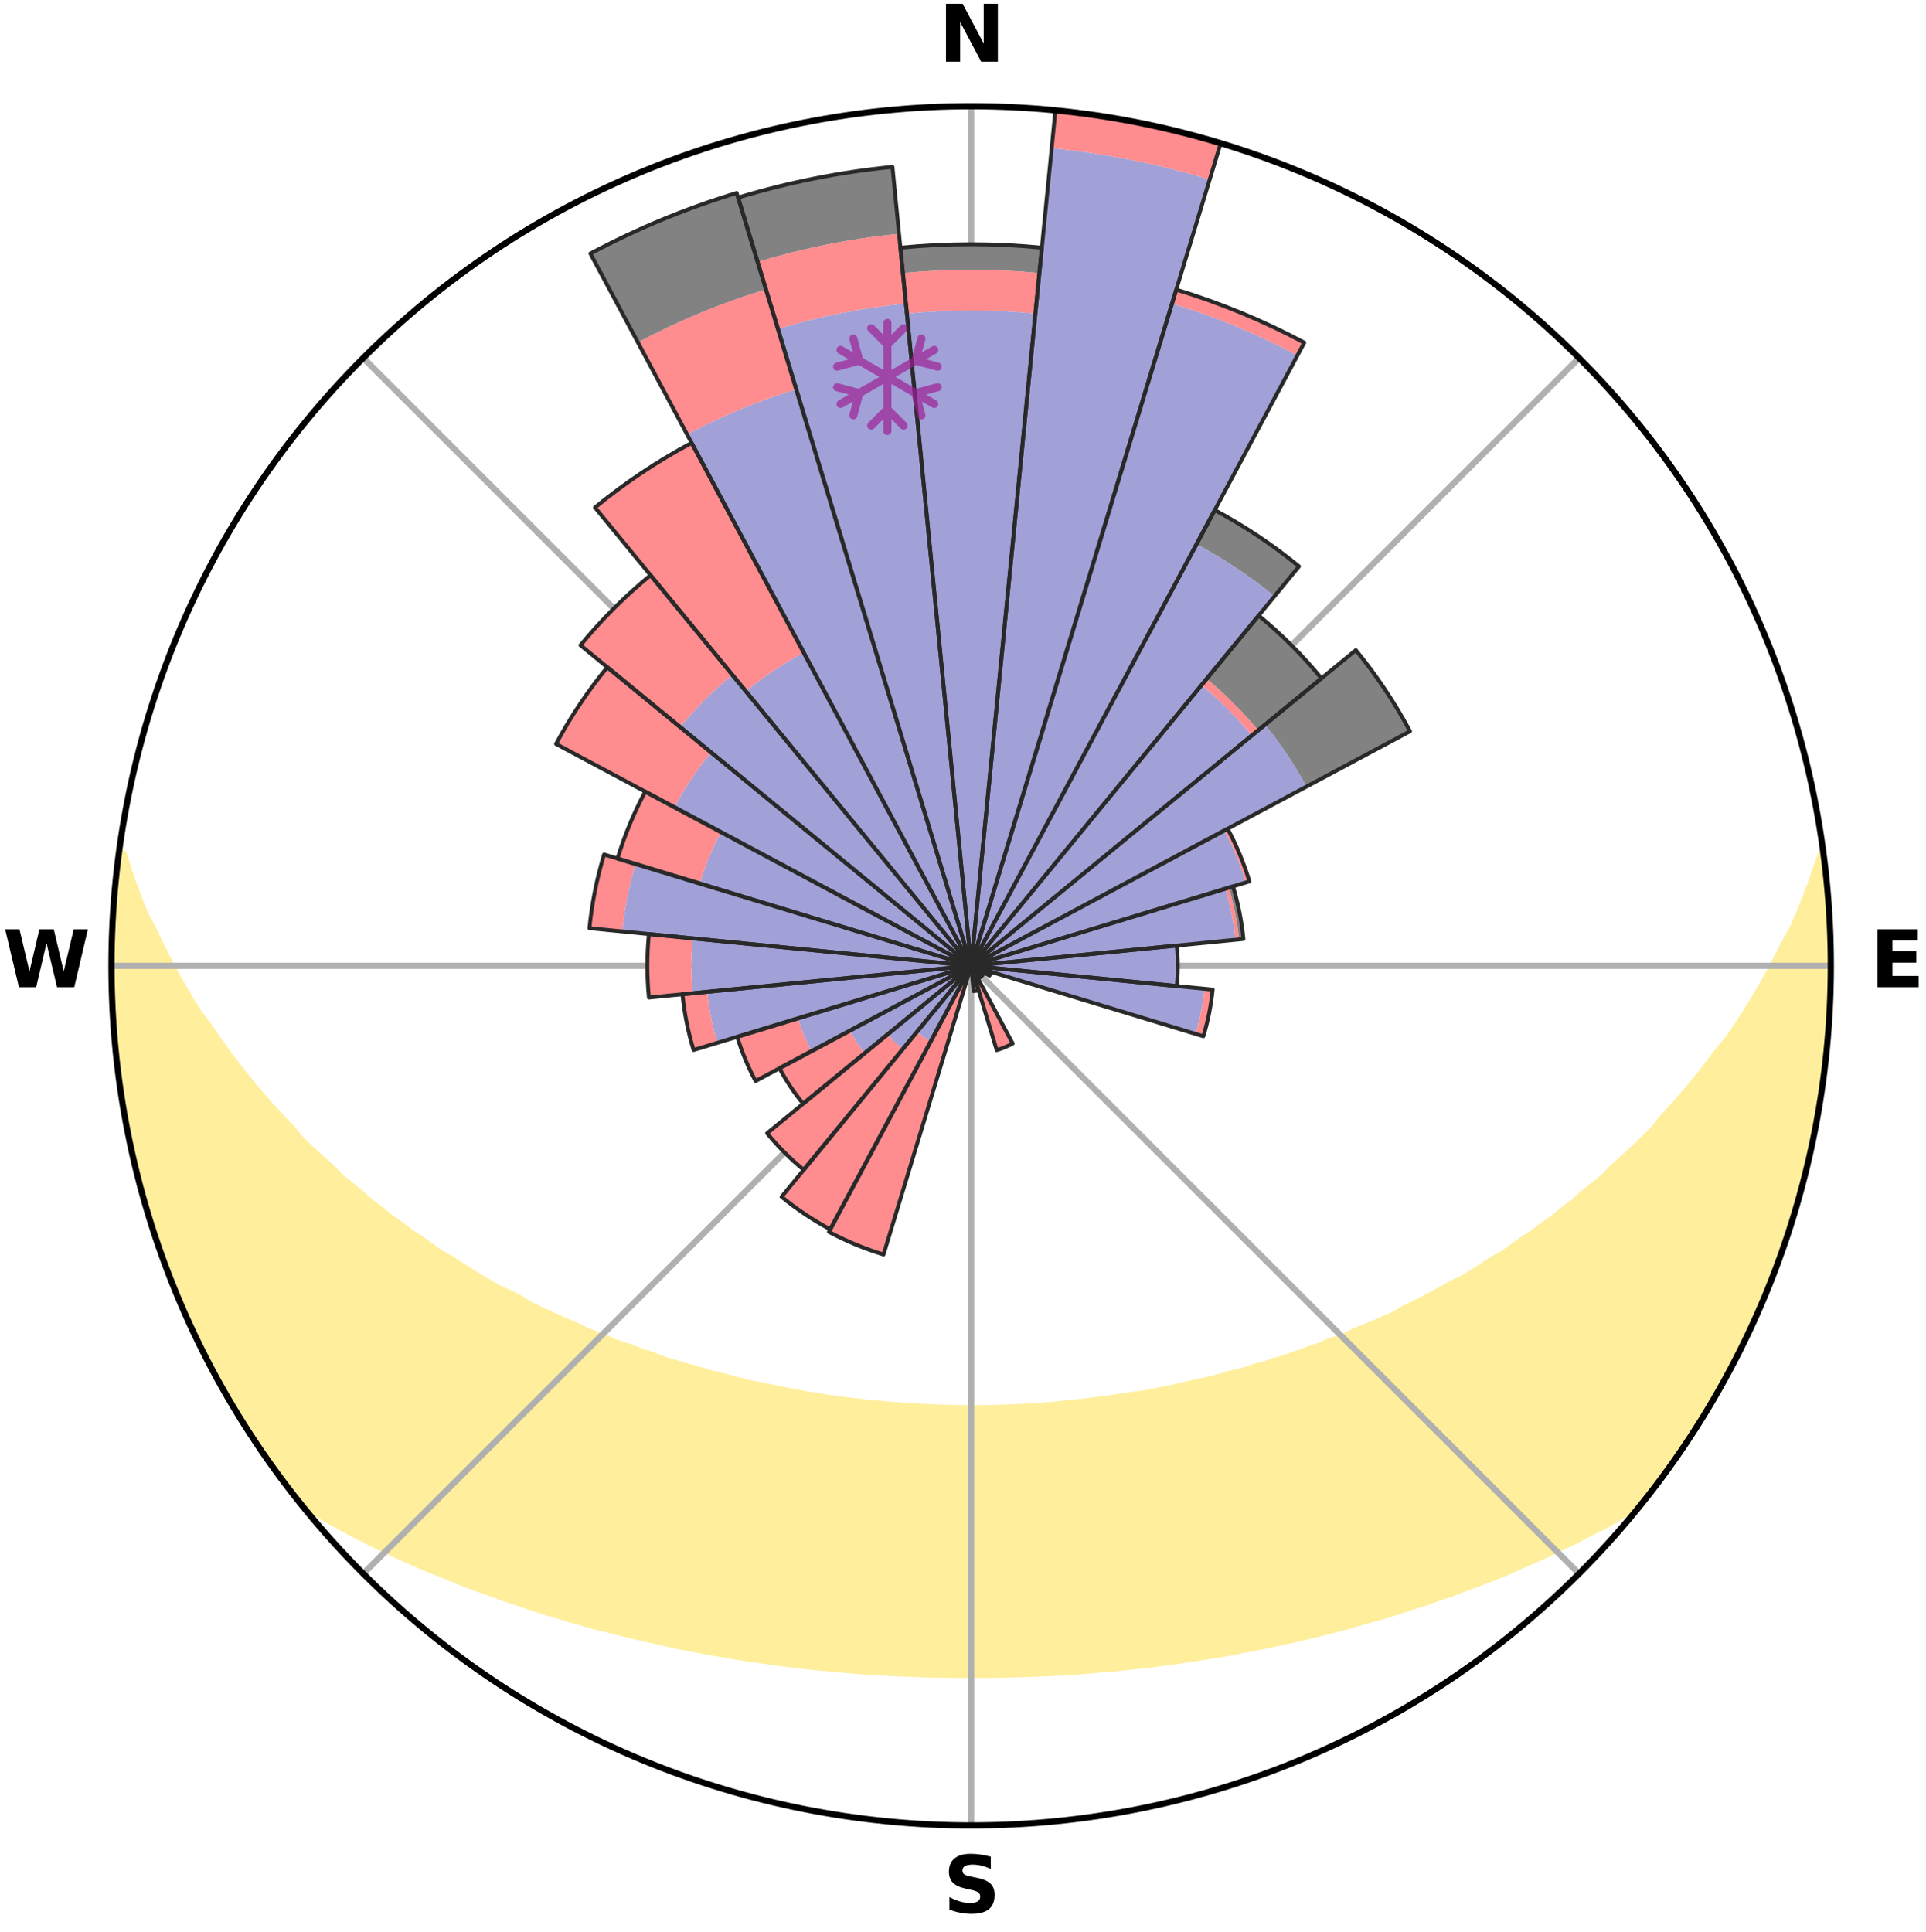 <?xml version="1.0" encoding="utf-8" standalone="no"?>
<!DOCTYPE svg PUBLIC "-//W3C//DTD SVG 1.1//EN"
  "http://www.w3.org/Graphics/SVG/1.1/DTD/svg11.dtd">
<svg xmlns:xlink="http://www.w3.org/1999/xlink" width="248.41pt" height="249.158pt" viewBox="0 0 248.41 249.158" xmlns="http://www.w3.org/2000/svg" version="1.1">
 <title>Ski Rose for Skiarena Jizerky</title>
 <defs>
  <style type="text/css">*{stroke-linejoin: round; stroke-linecap: butt}</style>
 </defs>
 <g id="figure_1">
  <g id="patch_1">
   <path d="M 0 249.158 
L 248.41 249.158 
L 248.41 0 
L 0 0 
z
" style="fill: #ffffff"/>
  </g>
  <g id="axes_1">
   <g id="patch_2">
    <path d="M 236.135 124.579 
C 236.135 110.018 233.267 95.599 227.695 82.147 
C 222.122 68.695 213.955 56.471 203.659 46.175 
C 193.363 35.879 181.139 27.711 167.687 22.139 
C 154.235 16.567 139.815 13.699 125.255 13.699 
C 110.694 13.699 96.275 16.567 82.823 22.139 
C 69.371 27.711 57.147 35.879 46.851 46.175 
C 36.555 56.471 28.387 68.695 22.815 82.147 
C 17.243 95.599 14.375 110.018 14.375 124.579 
C 14.375 139.14 17.243 153.559 22.815 167.011 
C 28.387 180.463 36.555 192.687 46.851 202.983 
C 57.147 213.279 69.371 221.447 82.823 227.019 
C 96.275 232.591 110.694 235.459 125.255 235.459 
C 139.815 235.459 154.235 232.591 167.687 227.019 
C 181.139 221.447 193.363 213.279 203.659 202.983 
C 213.955 192.687 222.122 180.463 227.695 167.011 
C 233.267 153.559 236.135 139.14 236.135 124.579 
M 125.255 124.579 
C 125.255 124.579 125.255 124.579 125.255 124.579 
C 125.255 124.579 125.255 124.579 125.255 124.579 
C 125.255 124.579 125.255 124.579 125.255 124.579 
C 125.255 124.579 125.255 124.579 125.255 124.579 
C 125.255 124.579 125.255 124.579 125.255 124.579 
C 125.255 124.579 125.255 124.579 125.255 124.579 
C 125.255 124.579 125.255 124.579 125.255 124.579 
C 125.255 124.579 125.255 124.579 125.255 124.579 
C 125.255 124.579 125.255 124.579 125.255 124.579 
C 125.255 124.579 125.255 124.579 125.255 124.579 
C 125.255 124.579 125.255 124.579 125.255 124.579 
C 125.255 124.579 125.255 124.579 125.255 124.579 
C 125.255 124.579 125.255 124.579 125.255 124.579 
C 125.255 124.579 125.255 124.579 125.255 124.579 
C 125.255 124.579 125.255 124.579 125.255 124.579 
C 125.255 124.579 125.255 124.579 125.255 124.579 
z
" style="fill: #ffffff"/>
   </g>
   <g id="PolyCollection_1">
    <defs>
     <path id="m762006ce9a" d="M 235.032 -139.031 
L 235.032 -139.031 
L 234.264 -136.999 
L 233.588 -135.01 
L 232.849 -133.047 
L 232.058 -131.111 
L 231.219 -129.206 
L 230.147 -127.326 
L 229.226 -125.486 
L 228.268 -123.68 
L 227.276 -121.908 
L 226.253 -120.169 
L 225.199 -118.466 
L 224.116 -116.799 
L 223.006 -115.167 
L 221.679 -113.593 
L 220.52 -112.037 
L 219.337 -110.518 
L 218.133 -109.037 
L 216.908 -107.592 
L 215.665 -106.185 
L 214.403 -104.815 
L 213.309 -103.439 
L 212.015 -102.141 
L 210.706 -100.881 
L 209.384 -99.659 
L 208.051 -98.474 
L 206.882 -97.267 
L 205.527 -96.153 
L 204.164 -95.076 
L 202.962 -93.969 
L 201.584 -92.962 
L 200.365 -91.92 
L 198.976 -90.983 
L 197.742 -90.004 
L 196.347 -89.134 
L 195.103 -88.218 
L 193.855 -87.332 
L 192.455 -86.559 
L 191.202 -85.733 
L 189.946 -84.936 
L 188.689 -84.167 
L 187.295 -83.516 
L 186.039 -82.803 
L 184.784 -82.118 
L 183.529 -81.458 
L 182.277 -80.825 
L 181.026 -80.216 
L 179.895 -79.537 
L 178.648 -78.977 
L 177.405 -78.441 
L 176.167 -77.927 
L 174.934 -77.435 
L 173.805 -76.869 
L 172.581 -76.42 
L 171.363 -75.992 
L 170.24 -75.487 
L 169.032 -75.097 
L 167.915 -74.631 
L 166.719 -74.279 
L 165.608 -73.849 
L 164.426 -73.531 
L 163.321 -73.136 
L 162.153 -72.849 
L 161.057 -72.487 
L 159.963 -72.141 
L 158.816 -71.898 
L 157.731 -71.582 
L 156.65 -71.281 
L 155.572 -70.994 
L 154.453 -70.802 
L 153.385 -70.541 
L 152.321 -70.293 
L 151.26 -70.058 
L 150.203 -69.836 
L 149.149 -69.625 
L 148.1 -69.426 
L 147.054 -69.239 
L 145.988 -69.126 
L 144.952 -68.957 
L 143.919 -68.799 
L 142.889 -68.651 
L 141.863 -68.512 
L 140.839 -68.383 
L 139.819 -68.262 
L 138.802 -68.151 
L 137.788 -68.048 
L 136.776 -67.953 
L 135.772 -67.832 
L 134.764 -67.756 
L 133.757 -67.688 
L 132.753 -67.628 
L 131.75 -67.575 
L 130.748 -67.53 
L 129.748 -67.491 
L 128.748 -67.46 
L 127.75 -67.435 
L 126.752 -67.418 
L 125.754 -67.407 
L 124.756 -67.407 
L 123.758 -67.418 
L 122.76 -67.442 
L 121.762 -67.469 
L 120.763 -67.504 
L 119.763 -67.546 
L 118.762 -67.594 
L 117.76 -67.65 
L 116.756 -67.714 
L 115.751 -67.785 
L 114.743 -67.863 
L 113.733 -67.95 
L 112.721 -68.044 
L 111.707 -68.147 
L 110.689 -68.259 
L 109.669 -68.379 
L 108.646 -68.508 
L 107.619 -68.646 
L 106.59 -68.795 
L 105.557 -68.953 
L 104.52 -69.121 
L 103.48 -69.3 
L 102.436 -69.49 
L 101.389 -69.691 
L 100.338 -69.903 
L 99.283 -70.128 
L 98.224 -70.365 
L 97.122 -70.536 
L 96.053 -70.797 
L 94.981 -71.071 
L 93.906 -71.36 
L 92.827 -71.662 
L 91.69 -71.893 
L 90.602 -72.225 
L 89.511 -72.572 
L 88.353 -72.844 
L 87.253 -73.223 
L 86.08 -73.526 
L 84.973 -73.938 
L 83.864 -74.368 
L 82.673 -74.722 
L 81.558 -75.189 
L 80.354 -75.579 
L 79.143 -75.988 
L 78.02 -76.513 
L 76.799 -76.962 
L 75.572 -77.432 
L 74.445 -78.02 
L 73.21 -78.534 
L 71.971 -79.07 
L 70.728 -79.63 
L 69.481 -80.214 
L 68.231 -80.823 
L 67.104 -81.549 
L 65.853 -82.208 
L 64.47 -82.803 
L 63.214 -83.515 
L 61.959 -84.255 
L 60.705 -85.023 
L 59.453 -85.819 
L 58.203 -86.643 
L 56.808 -87.415 
L 55.563 -88.3 
L 54.323 -89.214 
L 52.931 -90.082 
L 51.701 -91.059 
L 50.316 -91.995 
L 49.099 -93.034 
L 47.725 -94.039 
L 46.526 -95.144 
L 45.167 -96.218 
L 43.815 -97.33 
L 42.649 -98.534 
L 41.32 -99.716 
L 40.001 -100.936 
L 38.696 -102.193 
L 37.588 -103.532 
L 36.313 -104.861 
L 35.055 -106.228 
L 33.814 -107.632 
L 32.593 -109.073 
L 31.392 -110.551 
L 30.212 -112.066 
L 29.055 -113.619 
L 27.923 -115.207 
L 26.816 -116.832 
L 25.544 -118.48 
L 24.492 -120.18 
L 23.471 -121.914 
L 22.481 -123.682 
L 21.525 -125.484 
L 20.605 -127.319 
L 19.722 -129.187 
L 18.695 -131.097 
L 17.902 -133.028 
L 17.161 -134.987 
L 16.479 -136.973 
L 15.866 -138.98 
L 15.376 -139.045 
L 15.376 -139.045 
L 15.1 -137.13 
L 14.959 -135.199 
L 14.748 -133.276 
L 14.674 -131.342 
L 14.529 -129.413 
L 14.417 -127.481 
L 14.442 -125.546 
L 14.395 -123.612 
L 14.487 -121.678 
L 14.505 -119.744 
L 14.718 -117.818 
L 14.744 -115.882 
L 15.02 -113.965 
L 15.112 -112.03 
L 15.338 -110.108 
L 15.656 -108.199 
L 16.006 -106.297 
L 16.274 -104.381 
L 16.688 -102.491 
L 17.019 -100.584 
L 17.536 -98.718 
L 17.928 -96.823 
L 18.467 -94.964 
L 18.958 -93.093 
L 19.559 -91.253 
L 20.19 -89.425 
L 20.739 -87.568 
L 21.464 -85.773 
L 22.188 -83.98 
L 22.832 -82.154 
L 23.646 -80.398 
L 24.383 -78.609 
L 25.229 -76.869 
L 26.032 -75.108 
L 26.94 -73.4 
L 27.813 -71.673 
L 28.784 -69.998 
L 29.731 -68.311 
L 30.723 -66.65 
L 31.762 -65.018 
L 32.799 -63.384 
L 33.88 -61.779 
L 35.005 -60.205 
L 36.142 -58.639 
L 37.295 -57.085 
L 38.494 -55.567 
L 40.141 -54.417 
L 41.934 -53.416 
L 43.692 -52.418 
L 45.462 -51.463 
L 47.241 -50.547 
L 49.026 -49.669 
L 50.813 -48.826 
L 52.601 -48.018 
L 54.389 -47.242 
L 56.175 -46.498 
L 57.958 -45.785 
L 59.697 -45.051 
L 61.474 -44.396 
L 63.247 -43.769 
L 64.981 -43.124 
L 66.744 -42.55 
L 68.468 -41.953 
L 70.191 -41.387 
L 71.937 -40.888 
L 73.648 -40.364 
L 75.358 -39.871 
L 77.059 -39.394 
L 78.78 -38.983 
L 80.474 -38.556 
L 82.159 -38.143 
L 83.843 -37.757 
L 85.518 -37.384 
L 87.173 -36.998 
L 88.842 -36.671 
L 90.503 -36.355 
L 92.161 -36.064 
L 93.811 -35.784 
L 95.447 -35.493 
L 97.091 -35.254 
L 98.727 -35.023 
L 100.353 -34.785 
L 101.983 -34.593 
L 103.602 -34.389 
L 105.223 -34.219 
L 106.841 -34.071 
L 108.451 -33.915 
L 110.062 -33.787 
L 111.667 -33.661 
L 113.271 -33.552 
L 114.875 -33.473 
L 116.475 -33.393 
L 118.074 -33.332 
L 119.671 -33.28 
L 121.267 -33.253 
L 122.863 -33.229 
L 124.458 -33.219 
L 126.052 -33.22 
L 127.647 -33.224 
L 129.243 -33.246 
L 130.839 -33.284 
L 132.436 -33.332 
L 134.035 -33.398 
L 135.636 -33.463 
L 137.238 -33.558 
L 138.843 -33.659 
L 140.449 -33.784 
L 142.057 -33.925 
L 143.672 -34.058 
L 145.285 -34.23 
L 146.905 -34.401 
L 148.531 -34.577 
L 150.153 -34.798 
L 151.785 -35.014 
L 153.414 -35.269 
L 155.057 -35.509 
L 156.703 -35.773 
L 158.356 -36.045 
L 160 -36.373 
L 161.66 -36.69 
L 163.328 -37.016 
L 164.998 -37.37 
L 166.677 -37.735 
L 168.358 -38.128 
L 170.048 -38.533 
L 171.738 -38.967 
L 173.438 -39.415 
L 175.138 -39.894 
L 176.848 -40.387 
L 178.588 -40.863 
L 180.302 -41.411 
L 182.026 -41.977 
L 183.783 -42.525 
L 185.51 -43.149 
L 187.278 -43.749 
L 189.016 -44.42 
L 190.792 -45.076 
L 192.573 -45.76 
L 194.357 -46.473 
L 196.098 -47.268 
L 197.885 -48.043 
L 199.672 -48.851 
L 201.459 -49.694 
L 203.242 -50.572 
L 205.021 -51.487 
L 206.844 -52.395 
L 208.602 -53.394 
L 210.342 -54.439 
L 212.02 -55.563 
L 213.202 -57.095 
L 214.377 -58.632 
L 215.521 -60.193 
L 216.617 -61.788 
L 217.637 -63.433 
L 218.699 -65.049 
L 219.712 -66.696 
L 220.772 -68.315 
L 221.677 -70.026 
L 222.657 -71.694 
L 223.59 -73.389 
L 224.476 -75.109 
L 225.315 -76.853 
L 226.106 -78.619 
L 226.89 -80.387 
L 227.684 -82.151 
L 228.363 -83.964 
L 229.103 -85.752 
L 229.654 -87.609 
L 230.296 -89.433 
L 230.912 -91.266 
L 231.484 -93.112 
L 232.017 -94.971 
L 232.515 -96.84 
L 232.97 -98.719 
L 233.383 -100.608 
L 233.771 -102.501 
L 234.265 -104.375 
L 234.56 -106.288 
L 234.839 -108.202 
L 235.057 -110.123 
L 235.398 -112.03 
L 235.57 -113.957 
L 235.675 -115.889 
L 235.906 -117.811 
L 235.972 -119.745 
L 235.967 -121.68 
L 236.129 -123.611 
L 236.054 -125.546 
L 235.983 -127.479 
L 236.004 -129.414 
L 235.827 -131.342 
L 235.782 -133.278 
L 235.576 -135.202 
L 235.338 -137.121 
L 235.032 -139.031 
z
" style="stroke: #ffee9c"/>
    </defs>
    <g clip-path="url(#p9b14b7e8b4)">
     <use xlink:href="#m762006ce9a" x="0" y="249.158" style="fill: #ffee9c; stroke: #ffee9c"/>
    </g>
   </g>
   <g id="matplotlib.axis_1">
    <g id="xtick_1">
     <g id="line2d_1">
      <path d="M 125.255 124.579 
L 125.255 13.699 
" clip-path="url(#p9b14b7e8b4)" style="fill: none; stroke: #b0b0b0; stroke-width: 0.8; stroke-linecap: square"/>
     </g>
     <g id="text_1">
      <!-- N -->
      <g transform="translate(121.07 7.958) scale(0.1 -0.1)">
       <defs>
        <path id="DejaVuSans-Bold-4e" d="M 588 4666 
L 1931 4666 
L 3628 1466 
L 3628 4666 
L 4769 4666 
L 4769 0 
L 3425 0 
L 1728 3200 
L 1728 0 
L 588 0 
L 588 4666 
z
" transform="scale(0.016)"/>
       </defs>
       <use xlink:href="#DejaVuSans-Bold-4e"/>
      </g>
     </g>
    </g>
    <g id="xtick_2">
     <g id="line2d_2">
      <path d="M 125.255 124.579 
L 203.659 46.175 
" clip-path="url(#p9b14b7e8b4)" style="fill: none; stroke: #b0b0b0; stroke-width: 0.8; stroke-linecap: square"/>
     </g>
    </g>
    <g id="xtick_3">
     <g id="line2d_3">
      <path d="M 125.255 124.579 
L 236.135 124.579 
" clip-path="url(#p9b14b7e8b4)" style="fill: none; stroke: #b0b0b0; stroke-width: 0.8; stroke-linecap: square"/>
     </g>
     <g id="text_2">
      <!-- E -->
      <g transform="translate(241.219 127.338) scale(0.1 -0.1)">
       <defs>
        <path id="DejaVuSans-Bold-45" d="M 588 4666 
L 3834 4666 
L 3834 3756 
L 1791 3756 
L 1791 2888 
L 3713 2888 
L 3713 1978 
L 1791 1978 
L 1791 909 
L 3903 909 
L 3903 0 
L 588 0 
L 588 4666 
z
" transform="scale(0.016)"/>
       </defs>
       <use xlink:href="#DejaVuSans-Bold-45"/>
      </g>
     </g>
    </g>
    <g id="xtick_4">
     <g id="line2d_4">
      <path d="M 125.255 124.579 
L 203.659 202.983 
" clip-path="url(#p9b14b7e8b4)" style="fill: none; stroke: #b0b0b0; stroke-width: 0.8; stroke-linecap: square"/>
     </g>
    </g>
    <g id="xtick_5">
     <g id="line2d_5">
      <path d="M 125.255 124.579 
L 125.255 235.459 
" clip-path="url(#p9b14b7e8b4)" style="fill: none; stroke: #b0b0b0; stroke-width: 0.8; stroke-linecap: square"/>
     </g>
     <g id="text_3">
      <!-- S -->
      <g transform="translate(121.654 246.718) scale(0.1 -0.1)">
       <defs>
        <path id="DejaVuSans-Bold-53" d="M 3834 4519 
L 3834 3531 
Q 3450 3703 3084 3790 
Q 2719 3878 2394 3878 
Q 1963 3878 1756 3759 
Q 1550 3641 1550 3391 
Q 1550 3203 1689 3098 
Q 1828 2994 2194 2919 
L 2706 2816 
Q 3484 2659 3812 2340 
Q 4141 2022 4141 1434 
Q 4141 663 3683 286 
Q 3225 -91 2284 -91 
Q 1841 -91 1394 -6 
Q 947 78 500 244 
L 500 1259 
Q 947 1022 1364 901 
Q 1781 781 2169 781 
Q 2563 781 2772 912 
Q 2981 1044 2981 1288 
Q 2981 1506 2839 1625 
Q 2697 1744 2272 1838 
L 1806 1941 
Q 1106 2091 782 2419 
Q 459 2747 459 3303 
Q 459 4000 909 4375 
Q 1359 4750 2203 4750 
Q 2588 4750 2994 4692 
Q 3400 4634 3834 4519 
z
" transform="scale(0.016)"/>
       </defs>
       <use xlink:href="#DejaVuSans-Bold-53"/>
      </g>
     </g>
    </g>
    <g id="xtick_6">
     <g id="line2d_6">
      <path d="M 125.255 124.579 
L 46.851 202.983 
" clip-path="url(#p9b14b7e8b4)" style="fill: none; stroke: #b0b0b0; stroke-width: 0.8; stroke-linecap: square"/>
     </g>
    </g>
    <g id="xtick_7">
     <g id="line2d_7">
      <path d="M 125.255 124.579 
L 14.375 124.579 
" clip-path="url(#p9b14b7e8b4)" style="fill: none; stroke: #b0b0b0; stroke-width: 0.8; stroke-linecap: square"/>
     </g>
     <g id="text_4">
      <!-- W -->
      <g transform="translate(0.36 127.338) scale(0.1 -0.1)">
       <defs>
        <path id="DejaVuSans-Bold-57" d="M 191 4666 
L 1344 4666 
L 2150 1275 
L 2950 4666 
L 4109 4666 
L 4909 1275 
L 5716 4666 
L 6859 4666 
L 5759 0 
L 4372 0 
L 3525 3547 
L 2688 0 
L 1300 0 
L 191 4666 
z
" transform="scale(0.016)"/>
       </defs>
       <use xlink:href="#DejaVuSans-Bold-57"/>
      </g>
     </g>
    </g>
    <g id="xtick_8">
     <g id="line2d_8">
      <path d="M 125.255 124.579 
L 46.851 46.175 
" clip-path="url(#p9b14b7e8b4)" style="fill: none; stroke: #b0b0b0; stroke-width: 0.8; stroke-linecap: square"/>
     </g>
    </g>
   </g>
   <g id="matplotlib.axis_2"/>
   <g id="patch_3">
    <path d="M 125.255 124.579 
C 125.255 124.579 125.255 124.579 125.255 124.579 
C 125.255 124.579 125.255 124.579 125.255 124.579 
L 125.255 124.579 
C 125.255 124.579 125.255 124.579 125.255 124.579 
C 125.255 124.579 125.255 124.579 125.255 124.579 
z
" clip-path="url(#p9b14b7e8b4)" style="fill: #d9d9d9"/>
   </g>
   <g id="patch_4">
    <path d="M 125.255 124.579 
C 125.255 124.579 125.255 124.579 125.255 124.579 
C 125.255 124.579 125.255 124.579 125.255 124.579 
L 125.255 124.579 
C 125.255 124.579 125.255 124.579 125.255 124.579 
C 125.255 124.579 125.255 124.579 125.255 124.579 
z
" clip-path="url(#p9b14b7e8b4)" style="fill: #d9d9d9"/>
   </g>
   <g id="patch_5">
    <path d="M 125.255 124.579 
C 125.255 124.579 125.255 124.579 125.255 124.579 
C 125.255 124.579 125.255 124.579 125.255 124.579 
L 125.255 124.579 
C 125.255 124.579 125.255 124.579 125.255 124.579 
C 125.255 124.579 125.255 124.579 125.255 124.579 
z
" clip-path="url(#p9b14b7e8b4)" style="fill: #d9d9d9"/>
   </g>
   <g id="patch_6">
    <path d="M 125.255 124.579 
C 125.255 124.579 125.255 124.579 125.255 124.579 
C 125.255 124.579 125.255 124.579 125.255 124.579 
L 125.255 124.579 
C 125.255 124.579 125.255 124.579 125.255 124.579 
C 125.255 124.579 125.255 124.579 125.255 124.579 
z
" clip-path="url(#p9b14b7e8b4)" style="fill: #d9d9d9"/>
   </g>
   <g id="patch_7">
    <path d="M 125.255 124.579 
C 125.255 124.579 125.255 124.579 125.255 124.579 
C 125.255 124.579 125.255 124.579 125.255 124.579 
L 125.255 124.579 
C 125.255 124.579 125.255 124.579 125.255 124.579 
C 125.255 124.579 125.255 124.579 125.255 124.579 
z
" clip-path="url(#p9b14b7e8b4)" style="fill: #d9d9d9"/>
   </g>
   <g id="patch_8">
    <path d="M 125.255 124.579 
C 125.255 124.579 125.255 124.579 125.255 124.579 
C 125.255 124.579 125.255 124.579 125.255 124.579 
L 125.255 124.579 
C 125.255 124.579 125.255 124.579 125.255 124.579 
C 125.255 124.579 125.255 124.579 125.255 124.579 
z
" clip-path="url(#p9b14b7e8b4)" style="fill: #d9d9d9"/>
   </g>
   <g id="patch_9">
    <path d="M 125.255 124.579 
C 125.255 124.579 125.255 124.579 125.255 124.579 
C 125.255 124.579 125.255 124.579 125.255 124.579 
L 125.255 124.579 
C 125.255 124.579 125.255 124.579 125.255 124.579 
C 125.255 124.579 125.255 124.579 125.255 124.579 
z
" clip-path="url(#p9b14b7e8b4)" style="fill: #d9d9d9"/>
   </g>
   <g id="patch_10">
    <path d="M 125.255 124.579 
C 125.255 124.579 125.255 124.579 125.255 124.579 
C 125.255 124.579 125.255 124.579 125.255 124.579 
L 125.255 124.579 
C 125.255 124.579 125.255 124.579 125.255 124.579 
C 125.255 124.579 125.255 124.579 125.255 124.579 
z
" clip-path="url(#p9b14b7e8b4)" style="fill: #d9d9d9"/>
   </g>
   <g id="patch_11">
    <path d="M 125.255 124.579 
C 125.255 124.579 125.255 124.579 125.255 124.579 
C 125.255 124.579 125.255 124.579 125.255 124.579 
L 125.255 124.579 
C 125.255 124.579 125.255 124.579 125.255 124.579 
C 125.255 124.579 125.255 124.579 125.255 124.579 
z
" clip-path="url(#p9b14b7e8b4)" style="fill: #d9d9d9"/>
   </g>
   <g id="patch_12">
    <path d="M 125.255 124.579 
C 125.255 124.579 125.255 124.579 125.255 124.579 
C 125.255 124.579 125.255 124.579 125.255 124.579 
L 125.255 124.579 
C 125.255 124.579 125.255 124.579 125.255 124.579 
C 125.255 124.579 125.255 124.579 125.255 124.579 
z
" clip-path="url(#p9b14b7e8b4)" style="fill: #d9d9d9"/>
   </g>
   <g id="patch_13">
    <path d="M 125.255 124.579 
C 125.255 124.579 125.255 124.579 125.255 124.579 
C 125.255 124.579 125.255 124.579 125.255 124.579 
L 125.255 124.579 
C 125.255 124.579 125.255 124.579 125.255 124.579 
C 125.255 124.579 125.255 124.579 125.255 124.579 
z
" clip-path="url(#p9b14b7e8b4)" style="fill: #d9d9d9"/>
   </g>
   <g id="patch_14">
    <path d="M 125.255 124.579 
C 125.255 124.579 125.255 124.579 125.255 124.579 
C 125.255 124.579 125.255 124.579 125.255 124.579 
L 125.255 124.579 
C 125.255 124.579 125.255 124.579 125.255 124.579 
C 125.255 124.579 125.255 124.579 125.255 124.579 
z
" clip-path="url(#p9b14b7e8b4)" style="fill: #d9d9d9"/>
   </g>
   <g id="patch_15">
    <path d="M 125.255 124.579 
C 125.255 124.579 125.255 124.579 125.255 124.579 
C 125.255 124.579 125.255 124.579 125.255 124.579 
L 125.255 124.579 
C 125.255 124.579 125.255 124.579 125.255 124.579 
C 125.255 124.579 125.255 124.579 125.255 124.579 
z
" clip-path="url(#p9b14b7e8b4)" style="fill: #d9d9d9"/>
   </g>
   <g id="patch_16">
    <path d="M 125.255 124.579 
C 125.255 124.579 125.255 124.579 125.255 124.579 
C 125.255 124.579 125.255 124.579 125.255 124.579 
L 125.255 124.579 
C 125.255 124.579 125.255 124.579 125.255 124.579 
C 125.255 124.579 125.255 124.579 125.255 124.579 
z
" clip-path="url(#p9b14b7e8b4)" style="fill: #d9d9d9"/>
   </g>
   <g id="patch_17">
    <path d="M 125.255 124.579 
C 125.255 124.579 125.255 124.579 125.255 124.579 
C 125.255 124.579 125.255 124.579 125.255 124.579 
L 125.255 124.579 
C 125.255 124.579 125.255 124.579 125.255 124.579 
C 125.255 124.579 125.255 124.579 125.255 124.579 
z
" clip-path="url(#p9b14b7e8b4)" style="fill: #d9d9d9"/>
   </g>
   <g id="patch_18">
    <path d="M 125.255 124.579 
C 125.255 124.579 125.255 124.579 125.255 124.579 
C 125.255 124.579 125.255 124.579 125.255 124.579 
L 125.255 124.579 
C 125.255 124.579 125.255 124.579 125.255 124.579 
C 125.255 124.579 125.255 124.579 125.255 124.579 
z
" clip-path="url(#p9b14b7e8b4)" style="fill: #d9d9d9"/>
   </g>
   <g id="patch_19">
    <path d="M 125.255 124.579 
C 125.255 124.579 125.255 124.579 125.255 124.579 
C 125.255 124.579 125.255 124.579 125.255 124.579 
L 125.255 124.579 
C 125.255 124.579 125.255 124.579 125.255 124.579 
C 125.255 124.579 125.255 124.579 125.255 124.579 
z
" clip-path="url(#p9b14b7e8b4)" style="fill: #d9d9d9"/>
   </g>
   <g id="patch_20">
    <path d="M 125.255 124.579 
C 125.255 124.579 125.255 124.579 125.255 124.579 
C 125.255 124.579 125.255 124.579 125.255 124.579 
L 125.255 124.579 
C 125.255 124.579 125.255 124.579 125.255 124.579 
C 125.255 124.579 125.255 124.579 125.255 124.579 
z
" clip-path="url(#p9b14b7e8b4)" style="fill: #d9d9d9"/>
   </g>
   <g id="patch_21">
    <path d="M 125.255 124.579 
C 125.255 124.579 125.255 124.579 125.255 124.579 
C 125.255 124.579 125.255 124.579 125.255 124.579 
L 125.255 124.579 
C 125.255 124.579 125.255 124.579 125.255 124.579 
C 125.255 124.579 125.255 124.579 125.255 124.579 
z
" clip-path="url(#p9b14b7e8b4)" style="fill: #d9d9d9"/>
   </g>
   <g id="patch_22">
    <path d="M 125.255 124.579 
C 125.255 124.579 125.255 124.579 125.255 124.579 
C 125.255 124.579 125.255 124.579 125.255 124.579 
L 125.255 124.579 
C 125.255 124.579 125.255 124.579 125.255 124.579 
C 125.255 124.579 125.255 124.579 125.255 124.579 
z
" clip-path="url(#p9b14b7e8b4)" style="fill: #d9d9d9"/>
   </g>
   <g id="patch_23">
    <path d="M 125.255 124.579 
C 125.255 124.579 125.255 124.579 125.255 124.579 
C 125.255 124.579 125.255 124.579 125.255 124.579 
L 125.255 124.579 
C 125.255 124.579 125.255 124.579 125.255 124.579 
C 125.255 124.579 125.255 124.579 125.255 124.579 
z
" clip-path="url(#p9b14b7e8b4)" style="fill: #d9d9d9"/>
   </g>
   <g id="patch_24">
    <path d="M 125.255 124.579 
C 125.255 124.579 125.255 124.579 125.255 124.579 
C 125.255 124.579 125.255 124.579 125.255 124.579 
L 125.255 124.579 
C 125.255 124.579 125.255 124.579 125.255 124.579 
C 125.255 124.579 125.255 124.579 125.255 124.579 
z
" clip-path="url(#p9b14b7e8b4)" style="fill: #d9d9d9"/>
   </g>
   <g id="patch_25">
    <path d="M 125.255 124.579 
C 125.255 124.579 125.255 124.579 125.255 124.579 
C 125.255 124.579 125.255 124.579 125.255 124.579 
L 125.255 124.579 
C 125.255 124.579 125.255 124.579 125.255 124.579 
C 125.255 124.579 125.255 124.579 125.255 124.579 
z
" clip-path="url(#p9b14b7e8b4)" style="fill: #d9d9d9"/>
   </g>
   <g id="patch_26">
    <path d="M 125.255 124.579 
C 125.255 124.579 125.255 124.579 125.255 124.579 
C 125.255 124.579 125.255 124.579 125.255 124.579 
L 125.255 124.579 
C 125.255 124.579 125.255 124.579 125.255 124.579 
C 125.255 124.579 125.255 124.579 125.255 124.579 
z
" clip-path="url(#p9b14b7e8b4)" style="fill: #d9d9d9"/>
   </g>
   <g id="patch_27">
    <path d="M 125.255 124.579 
C 125.255 124.579 125.255 124.579 125.255 124.579 
C 125.255 124.579 125.255 124.579 125.255 124.579 
L 125.255 124.579 
C 125.255 124.579 125.255 124.579 125.255 124.579 
C 125.255 124.579 125.255 124.579 125.255 124.579 
z
" clip-path="url(#p9b14b7e8b4)" style="fill: #d9d9d9"/>
   </g>
   <g id="patch_28">
    <path d="M 125.255 124.579 
C 125.255 124.579 125.255 124.579 125.255 124.579 
C 125.255 124.579 125.255 124.579 125.255 124.579 
L 125.255 124.579 
C 125.255 124.579 125.255 124.579 125.255 124.579 
C 125.255 124.579 125.255 124.579 125.255 124.579 
z
" clip-path="url(#p9b14b7e8b4)" style="fill: #d9d9d9"/>
   </g>
   <g id="patch_29">
    <path d="M 125.255 124.579 
C 125.255 124.579 125.255 124.579 125.255 124.579 
C 125.255 124.579 125.255 124.579 125.255 124.579 
L 125.255 124.579 
C 125.255 124.579 125.255 124.579 125.255 124.579 
C 125.255 124.579 125.255 124.579 125.255 124.579 
z
" clip-path="url(#p9b14b7e8b4)" style="fill: #d9d9d9"/>
   </g>
   <g id="patch_30">
    <path d="M 125.255 124.579 
C 125.255 124.579 125.255 124.579 125.255 124.579 
C 125.255 124.579 125.255 124.579 125.255 124.579 
L 125.255 124.579 
C 125.255 124.579 125.255 124.579 125.255 124.579 
C 125.255 124.579 125.255 124.579 125.255 124.579 
z
" clip-path="url(#p9b14b7e8b4)" style="fill: #d9d9d9"/>
   </g>
   <g id="patch_31">
    <path d="M 125.255 124.579 
C 125.255 124.579 125.255 124.579 125.255 124.579 
C 125.255 124.579 125.255 124.579 125.255 124.579 
L 125.255 124.579 
C 125.255 124.579 125.255 124.579 125.255 124.579 
C 125.255 124.579 125.255 124.579 125.255 124.579 
z
" clip-path="url(#p9b14b7e8b4)" style="fill: #d9d9d9"/>
   </g>
   <g id="patch_32">
    <path d="M 125.255 124.579 
C 125.255 124.579 125.255 124.579 125.255 124.579 
C 125.255 124.579 125.255 124.579 125.255 124.579 
L 125.255 124.579 
C 125.255 124.579 125.255 124.579 125.255 124.579 
C 125.255 124.579 125.255 124.579 125.255 124.579 
z
" clip-path="url(#p9b14b7e8b4)" style="fill: #d9d9d9"/>
   </g>
   <g id="patch_33">
    <path d="M 125.255 124.579 
C 125.255 124.579 125.255 124.579 125.255 124.579 
C 125.255 124.579 125.255 124.579 125.255 124.579 
L 125.255 124.579 
C 125.255 124.579 125.255 124.579 125.255 124.579 
C 125.255 124.579 125.255 124.579 125.255 124.579 
z
" clip-path="url(#p9b14b7e8b4)" style="fill: #d9d9d9"/>
   </g>
   <g id="patch_34">
    <path d="M 125.255 124.579 
C 125.255 124.579 125.255 124.579 125.255 124.579 
C 125.255 124.579 125.255 124.579 125.255 124.579 
L 125.255 124.579 
C 125.255 124.579 125.255 124.579 125.255 124.579 
C 125.255 124.579 125.255 124.579 125.255 124.579 
z
" clip-path="url(#p9b14b7e8b4)" style="fill: #d9d9d9"/>
   </g>
   <g id="patch_35">
    <path d="M 125.255 124.579 
C 125.255 124.579 125.255 124.579 125.255 124.579 
C 125.255 124.579 125.255 124.579 125.255 124.579 
L 133.542 40.438 
C 130.788 40.167 128.022 40.031 125.255 40.031 
C 122.487 40.031 119.722 40.167 116.968 40.438 
z
" clip-path="url(#p9b14b7e8b4)" style="fill: #a1a1d8"/>
   </g>
   <g id="patch_36">
    <path d="M 125.255 124.579 
C 125.255 124.579 125.255 124.579 125.255 124.579 
C 125.255 124.579 125.255 124.579 125.255 124.579 
L 156.02 23.161 
C 152.7 22.154 149.333 21.31 145.931 20.634 
C 142.529 19.957 139.095 19.448 135.643 19.107 
z
" clip-path="url(#p9b14b7e8b4)" style="fill: #a1a1d8"/>
   </g>
   <g id="patch_37">
    <path d="M 125.255 124.579 
C 125.255 124.579 125.255 124.579 125.255 124.579 
C 125.255 124.579 125.255 124.579 125.255 124.579 
L 167.339 45.845 
C 164.762 44.467 162.119 43.217 159.419 42.099 
C 156.72 40.981 153.967 39.996 151.17 39.147 
z
" clip-path="url(#p9b14b7e8b4)" style="fill: #a1a1d8"/>
   </g>
   <g id="patch_38">
    <path d="M 125.255 124.579 
C 125.255 124.579 125.255 124.579 125.255 124.579 
C 125.255 124.579 125.255 124.579 125.255 124.579 
L 164.381 76.903 
C 162.821 75.623 161.198 74.419 159.52 73.298 
C 157.841 72.176 156.109 71.138 154.328 70.186 
z
" clip-path="url(#p9b14b7e8b4)" style="fill: #a1a1d8"/>
   </g>
   <g id="patch_39">
    <path d="M 125.255 124.579 
C 125.255 124.579 125.255 124.579 125.255 124.579 
C 125.255 124.579 125.255 124.579 125.255 124.579 
L 161.451 94.873 
C 160.479 93.689 159.449 92.552 158.365 91.469 
C 157.282 90.385 156.145 89.355 154.96 88.383 
z
" clip-path="url(#p9b14b7e8b4)" style="fill: #a1a1d8"/>
   </g>
   <g id="patch_40">
    <path d="M 125.255 124.579 
C 125.255 124.579 125.255 124.579 125.255 124.579 
C 125.255 124.579 125.255 124.579 125.255 124.579 
L 168.499 101.465 
C 167.742 100.049 166.917 98.672 166.025 97.337 
C 165.133 96.003 164.177 94.713 163.159 93.472 
z
" clip-path="url(#p9b14b7e8b4)" style="fill: #a1a1d8"/>
   </g>
   <g id="patch_41">
    <path d="M 125.255 124.579 
C 125.255 124.579 125.255 124.579 125.255 124.579 
C 125.255 124.579 125.255 124.579 125.255 124.579 
L 160.685 113.831 
C 160.333 112.672 159.925 111.53 159.461 110.41 
C 158.997 109.291 158.479 108.195 157.908 107.126 
z
" clip-path="url(#p9b14b7e8b4)" style="fill: #a1a1d8"/>
   </g>
   <g id="patch_42">
    <path d="M 125.255 124.579 
C 125.255 124.579 125.255 124.579 125.255 124.579 
C 125.255 124.579 125.255 124.579 125.255 124.579 
L 159.346 121.221 
C 159.236 120.106 159.071 118.996 158.852 117.896 
C 158.634 116.796 158.361 115.708 158.036 114.635 
z
" clip-path="url(#p9b14b7e8b4)" style="fill: #a1a1d8"/>
   </g>
   <g id="patch_43">
    <path d="M 125.255 124.579 
C 125.255 124.579 125.255 124.579 125.255 124.579 
C 125.255 124.579 125.255 124.579 125.255 124.579 
L 151.782 127.192 
C 151.868 126.324 151.911 125.452 151.911 124.579 
C 151.911 123.707 151.868 122.835 151.782 121.966 
z
" clip-path="url(#p9b14b7e8b4)" style="fill: #a1a1d8"/>
   </g>
   <g id="patch_44">
    <path d="M 125.255 124.579 
C 125.255 124.579 125.255 124.579 125.255 124.579 
C 125.255 124.579 125.255 124.579 125.255 124.579 
L 154.203 133.36 
C 154.49 132.413 154.731 131.452 154.924 130.481 
C 155.117 129.509 155.262 128.529 155.359 127.544 
z
" clip-path="url(#p9b14b7e8b4)" style="fill: #a1a1d8"/>
   </g>
   <g id="patch_45">
    <path d="M 125.255 124.579 
C 125.255 124.579 125.255 124.579 125.255 124.579 
C 125.255 124.579 125.255 124.579 125.255 124.579 
L 127.618 125.842 
C 127.659 125.765 127.696 125.685 127.73 125.604 
C 127.763 125.523 127.793 125.441 127.818 125.357 
z
" clip-path="url(#p9b14b7e8b4)" style="fill: #a1a1d8"/>
   </g>
   <g id="patch_46">
    <path d="M 125.255 124.579 
C 125.255 124.579 125.255 124.579 125.255 124.579 
C 125.255 124.579 125.255 124.579 125.255 124.579 
L 125.255 124.579 
C 125.255 124.579 125.255 124.579 125.255 124.579 
C 125.255 124.579 125.255 124.579 125.255 124.579 
z
" clip-path="url(#p9b14b7e8b4)" style="fill: #a1a1d8"/>
   </g>
   <g id="patch_47">
    <path d="M 125.255 124.579 
C 125.255 124.579 125.255 124.579 125.255 124.579 
C 125.255 124.579 125.255 124.579 125.255 124.579 
L 126.457 126.043 
C 126.505 126.004 126.551 125.962 126.594 125.919 
C 126.638 125.875 126.68 125.829 126.719 125.781 
z
" clip-path="url(#p9b14b7e8b4)" style="fill: #a1a1d8"/>
   </g>
   <g id="patch_48">
    <path d="M 125.255 124.579 
C 125.255 124.579 125.255 124.579 125.255 124.579 
C 125.255 124.579 125.255 124.579 125.255 124.579 
L 125.255 124.579 
C 125.255 124.579 125.255 124.579 125.255 124.579 
C 125.255 124.579 125.255 124.579 125.255 124.579 
z
" clip-path="url(#p9b14b7e8b4)" style="fill: #a1a1d8"/>
   </g>
   <g id="patch_49">
    <path d="M 125.255 124.579 
C 125.255 124.579 125.255 124.579 125.255 124.579 
C 125.255 124.579 125.255 124.579 125.255 124.579 
L 125.255 124.579 
C 125.255 124.579 125.255 124.579 125.255 124.579 
C 125.255 124.579 125.255 124.579 125.255 124.579 
z
" clip-path="url(#p9b14b7e8b4)" style="fill: #a1a1d8"/>
   </g>
   <g id="patch_50">
    <path d="M 125.255 124.579 
C 125.255 124.579 125.255 124.579 125.255 124.579 
C 125.255 124.579 125.255 124.579 125.255 124.579 
L 125.255 124.579 
C 125.255 124.579 125.255 124.579 125.255 124.579 
C 125.255 124.579 125.255 124.579 125.255 124.579 
z
" clip-path="url(#p9b14b7e8b4)" style="fill: #a1a1d8"/>
   </g>
   <g id="patch_51">
    <path d="M 125.255 124.579 
C 125.255 124.579 125.255 124.579 125.255 124.579 
C 125.255 124.579 125.255 124.579 125.255 124.579 
L 125.255 124.579 
C 125.255 124.579 125.255 124.579 125.255 124.579 
C 125.255 124.579 125.255 124.579 125.255 124.579 
z
" clip-path="url(#p9b14b7e8b4)" style="fill: #a1a1d8"/>
   </g>
   <g id="patch_52">
    <path d="M 125.255 124.579 
C 125.255 124.579 125.255 124.579 125.255 124.579 
C 125.255 124.579 125.255 124.579 125.255 124.579 
L 125.255 124.579 
C 125.255 124.579 125.255 124.579 125.255 124.579 
C 125.255 124.579 125.255 124.579 125.255 124.579 
z
" clip-path="url(#p9b14b7e8b4)" style="fill: #a1a1d8"/>
   </g>
   <g id="patch_53">
    <path d="M 125.255 124.579 
C 125.255 124.579 125.255 124.579 125.255 124.579 
C 125.255 124.579 125.255 124.579 125.255 124.579 
L 125.255 124.579 
C 125.255 124.579 125.255 124.579 125.255 124.579 
C 125.255 124.579 125.255 124.579 125.255 124.579 
z
" clip-path="url(#p9b14b7e8b4)" style="fill: #a1a1d8"/>
   </g>
   <g id="patch_54">
    <path d="M 125.255 124.579 
C 125.255 124.579 125.255 124.579 125.255 124.579 
C 125.255 124.579 125.255 124.579 125.255 124.579 
L 118.247 133.118 
C 118.527 133.347 118.817 133.562 119.118 133.763 
C 119.419 133.964 119.729 134.15 120.048 134.321 
z
" clip-path="url(#p9b14b7e8b4)" style="fill: #a1a1d8"/>
   </g>
   <g id="patch_55">
    <path d="M 125.255 124.579 
C 125.255 124.579 125.255 124.579 125.255 124.579 
C 125.255 124.579 125.255 124.579 125.255 124.579 
L 114.494 133.41 
C 114.783 133.762 115.089 134.1 115.412 134.422 
C 115.734 134.745 116.072 135.051 116.424 135.34 
z
" clip-path="url(#p9b14b7e8b4)" style="fill: #a1a1d8"/>
   </g>
   <g id="patch_56">
    <path d="M 125.255 124.579 
C 125.255 124.579 125.255 124.579 125.255 124.579 
C 125.255 124.579 125.255 124.579 125.255 124.579 
L 109.583 132.956 
C 109.857 133.469 110.156 133.968 110.479 134.452 
C 110.802 134.935 111.149 135.403 111.518 135.853 
z
" clip-path="url(#p9b14b7e8b4)" style="fill: #a1a1d8"/>
   </g>
   <g id="patch_57">
    <path d="M 125.255 124.579 
C 125.255 124.579 125.255 124.579 125.255 124.579 
C 125.255 124.579 125.255 124.579 125.255 124.579 
L 102.905 131.359 
C 103.127 132.09 103.385 132.81 103.678 133.517 
C 103.97 134.223 104.297 134.914 104.658 135.589 
z
" clip-path="url(#p9b14b7e8b4)" style="fill: #a1a1d8"/>
   </g>
   <g id="patch_58">
    <path d="M 125.255 124.579 
C 125.255 124.579 125.255 124.579 125.255 124.579 
C 125.255 124.579 125.255 124.579 125.255 124.579 
L 91.216 127.932 
C 91.326 129.046 91.49 130.154 91.709 131.252 
C 91.927 132.35 92.199 133.436 92.524 134.508 
z
" clip-path="url(#p9b14b7e8b4)" style="fill: #a1a1d8"/>
   </g>
   <g id="patch_59">
    <path d="M 125.255 124.579 
C 125.255 124.579 125.255 124.579 125.255 124.579 
C 125.255 124.579 125.255 124.579 125.255 124.579 
L 89.336 121.041 
C 89.221 122.217 89.163 123.398 89.163 124.579 
C 89.163 125.76 89.221 126.941 89.336 128.117 
z
" clip-path="url(#p9b14b7e8b4)" style="fill: #a1a1d8"/>
   </g>
   <g id="patch_60">
    <path d="M 125.255 124.579 
C 125.255 124.579 125.255 124.579 125.255 124.579 
C 125.255 124.579 125.255 124.579 125.255 124.579 
L 81.975 111.45 
C 81.546 112.867 81.186 114.304 80.897 115.756 
C 80.608 117.208 80.391 118.673 80.246 120.146 
z
" clip-path="url(#p9b14b7e8b4)" style="fill: #a1a1d8"/>
   </g>
   <g id="patch_61">
    <path d="M 125.255 124.579 
C 125.255 124.579 125.255 124.579 125.255 124.579 
C 125.255 124.579 125.255 124.579 125.255 124.579 
L 92.989 107.333 
C 92.424 108.389 91.912 109.472 91.454 110.578 
C 90.996 111.685 90.592 112.813 90.244 113.959 
z
" clip-path="url(#p9b14b7e8b4)" style="fill: #a1a1d8"/>
   </g>
   <g id="patch_62">
    <path d="M 125.255 124.579 
C 125.255 124.579 125.255 124.579 125.255 124.579 
C 125.255 124.579 125.255 124.579 125.255 124.579 
L 91.702 97.043 
C 90.801 98.141 89.954 99.283 89.165 100.465 
C 88.376 101.646 87.645 102.865 86.975 104.118 
z
" clip-path="url(#p9b14b7e8b4)" style="fill: #a1a1d8"/>
   </g>
   <g id="patch_63">
    <path d="M 125.255 124.579 
C 125.255 124.579 125.255 124.579 125.255 124.579 
C 125.255 124.579 125.255 124.579 125.255 124.579 
L 94.451 87.045 
C 93.223 88.053 92.044 89.121 90.921 90.245 
C 89.797 91.369 88.729 92.547 87.721 93.776 
z
" clip-path="url(#p9b14b7e8b4)" style="fill: #a1a1d8"/>
   </g>
   <g id="patch_64">
    <path d="M 125.255 124.579 
C 125.255 124.579 125.255 124.579 125.255 124.579 
C 125.255 124.579 125.255 124.579 125.255 124.579 
L 103.656 84.171 
C 102.334 84.878 101.047 85.649 99.8 86.483 
C 98.553 87.316 97.347 88.21 96.188 89.161 
z
" clip-path="url(#p9b14b7e8b4)" style="fill: #a1a1d8"/>
   </g>
   <g id="patch_65">
    <path d="M 125.255 124.579 
C 125.255 124.579 125.255 124.579 125.255 124.579 
C 125.255 124.579 125.255 124.579 125.255 124.579 
L 102.696 50.211 
C 100.261 50.949 97.865 51.807 95.515 52.78 
C 93.165 53.754 90.864 54.842 88.621 56.041 
z
" clip-path="url(#p9b14b7e8b4)" style="fill: #a1a1d8"/>
   </g>
   <g id="patch_66">
    <path d="M 125.255 124.579 
C 125.255 124.579 125.255 124.579 125.255 124.579 
C 125.255 124.579 125.255 124.579 125.255 124.579 
L 116.84 39.139 
C 114.043 39.414 111.262 39.827 108.506 40.375 
C 105.749 40.923 103.022 41.606 100.333 42.422 
z
" clip-path="url(#p9b14b7e8b4)" style="fill: #a1a1d8"/>
   </g>
   <g id="patch_67">
    <path d="M 116.968 40.438 
C 119.722 40.167 122.487 40.031 125.255 40.031 
C 128.022 40.031 130.788 40.167 133.542 40.438 
L 134.056 35.215 
C 131.131 34.927 128.194 34.782 125.255 34.782 
C 122.316 34.782 119.378 34.927 116.453 35.215 
z
" clip-path="url(#p9b14b7e8b4)" style="fill: #ff8c8e"/>
   </g>
   <g id="patch_68">
    <path d="M 135.643 19.107 
C 139.095 19.448 142.529 19.957 145.931 20.634 
C 149.333 21.31 152.7 22.154 156.02 23.161 
L 157.442 18.474 
C 153.969 17.42 150.446 16.538 146.886 15.83 
C 143.327 15.122 139.735 14.589 136.123 14.233 
z
" clip-path="url(#p9b14b7e8b4)" style="fill: #ff8c8e"/>
   </g>
   <g id="patch_69">
    <path d="M 151.17 39.147 
C 153.967 39.996 156.72 40.981 159.419 42.099 
C 162.119 43.217 164.762 44.467 167.339 45.845 
L 168.221 44.196 
C 165.589 42.79 162.891 41.513 160.135 40.372 
C 157.378 39.23 154.568 38.224 151.713 37.358 
z
" clip-path="url(#p9b14b7e8b4)" style="fill: #ff8c8e"/>
   </g>
   <g id="patch_70">
    <path d="M 154.328 70.186 
C 156.109 71.138 157.841 72.176 159.52 73.298 
C 161.198 74.419 162.821 75.623 164.381 76.903 
L 164.381 76.903 
C 162.821 75.623 161.198 74.419 159.52 73.298 
C 157.841 72.176 156.109 71.138 154.328 70.186 
z
" clip-path="url(#p9b14b7e8b4)" style="fill: #ff8c8e"/>
   </g>
   <g id="patch_71">
    <path d="M 154.96 88.383 
C 156.145 89.355 157.282 90.385 158.365 91.469 
C 159.449 92.552 160.479 93.689 161.451 94.873 
L 162.271 94.2 
C 161.277 92.989 160.224 91.827 159.115 90.718 
C 158.007 89.61 156.845 88.557 155.633 87.563 
z
" clip-path="url(#p9b14b7e8b4)" style="fill: #ff8c8e"/>
   </g>
   <g id="patch_72">
    <path d="M 163.159 93.472 
C 164.177 94.713 165.133 96.003 166.025 97.337 
C 166.917 98.672 167.742 100.049 168.499 101.465 
L 168.499 101.465 
C 167.742 100.049 166.917 98.672 166.025 97.337 
C 165.133 96.003 164.177 94.713 163.159 93.472 
z
" clip-path="url(#p9b14b7e8b4)" style="fill: #ff8c8e"/>
   </g>
   <g id="patch_73">
    <path d="M 157.908 107.126 
C 158.479 108.195 158.997 109.291 159.461 110.41 
C 159.925 111.53 160.333 112.672 160.685 113.831 
L 161.146 113.692 
C 160.79 112.517 160.376 111.36 159.906 110.226 
C 159.436 109.092 158.911 107.981 158.332 106.899 
z
" clip-path="url(#p9b14b7e8b4)" style="fill: #ff8c8e"/>
   </g>
   <g id="patch_74">
    <path d="M 158.036 114.635 
C 158.361 115.708 158.634 116.796 158.852 117.896 
C 159.071 118.996 159.236 120.106 159.346 121.221 
L 159.812 121.176 
C 159.7 120.044 159.533 118.919 159.312 117.805 
C 159.09 116.69 158.814 115.587 158.484 114.499 
z
" clip-path="url(#p9b14b7e8b4)" style="fill: #ff8c8e"/>
   </g>
   <g id="patch_75">
    <path d="M 151.782 121.966 
C 151.868 122.835 151.911 123.707 151.911 124.579 
C 151.911 125.452 151.868 126.324 151.782 127.192 
L 151.782 127.192 
C 151.868 126.324 151.911 125.452 151.911 124.579 
C 151.911 123.707 151.868 122.835 151.782 121.966 
z
" clip-path="url(#p9b14b7e8b4)" style="fill: #ff8c8e"/>
   </g>
   <g id="patch_76">
    <path d="M 155.359 127.544 
C 155.262 128.529 155.117 129.509 154.924 130.481 
C 154.731 131.452 154.49 132.413 154.203 133.36 
L 155.207 133.665 
C 155.504 132.685 155.753 131.69 155.953 130.685 
C 156.153 129.681 156.303 128.667 156.404 127.647 
z
" clip-path="url(#p9b14b7e8b4)" style="fill: #ff8c8e"/>
   </g>
   <g id="patch_77">
    <path d="M 127.818 125.357 
C 127.793 125.441 127.763 125.523 127.73 125.604 
C 127.696 125.685 127.659 125.765 127.618 125.842 
L 127.618 125.842 
C 127.659 125.765 127.696 125.685 127.73 125.604 
C 127.763 125.523 127.793 125.441 127.818 125.357 
z
" clip-path="url(#p9b14b7e8b4)" style="fill: #ff8c8e"/>
   </g>
   <g id="patch_78">
    <path d="M 125.255 124.579 
C 125.255 124.579 125.255 124.579 125.255 124.579 
C 125.255 124.579 125.255 124.579 125.255 124.579 
L 125.255 124.579 
C 125.255 124.579 125.255 124.579 125.255 124.579 
C 125.255 124.579 125.255 124.579 125.255 124.579 
z
" clip-path="url(#p9b14b7e8b4)" style="fill: #ff8c8e"/>
   </g>
   <g id="patch_79">
    <path d="M 126.719 125.781 
C 126.68 125.829 126.638 125.875 126.594 125.919 
C 126.551 125.962 126.505 126.004 126.457 126.043 
L 126.457 126.043 
C 126.505 126.004 126.551 125.962 126.594 125.919 
C 126.638 125.875 126.68 125.829 126.719 125.781 
z
" clip-path="url(#p9b14b7e8b4)" style="fill: #ff8c8e"/>
   </g>
   <g id="patch_80">
    <path d="M 125.255 124.579 
C 125.255 124.579 125.255 124.579 125.255 124.579 
C 125.255 124.579 125.255 124.579 125.255 124.579 
L 125.255 124.579 
C 125.255 124.579 125.255 124.579 125.255 124.579 
C 125.255 124.579 125.255 124.579 125.255 124.579 
z
" clip-path="url(#p9b14b7e8b4)" style="fill: #ff8c8e"/>
   </g>
   <g id="patch_81">
    <path d="M 125.255 124.579 
C 125.255 124.579 125.255 124.579 125.255 124.579 
C 125.255 124.579 125.255 124.579 125.255 124.579 
L 128.554 135.456 
C 128.91 135.348 129.261 135.222 129.604 135.08 
C 129.948 134.938 130.285 134.778 130.613 134.603 
z
" clip-path="url(#p9b14b7e8b4)" style="fill: #ff8c8e"/>
   </g>
   <g id="patch_82">
    <path d="M 125.255 124.579 
C 125.255 124.579 125.255 124.579 125.255 124.579 
C 125.255 124.579 125.255 124.579 125.255 124.579 
L 125.576 127.844 
C 125.683 127.834 125.79 127.818 125.895 127.797 
C 126 127.776 126.105 127.75 126.207 127.719 
z
" clip-path="url(#p9b14b7e8b4)" style="fill: #ff8c8e"/>
   </g>
   <g id="patch_83">
    <path d="M 125.255 124.579 
C 125.255 124.579 125.255 124.579 125.255 124.579 
C 125.255 124.579 125.255 124.579 125.255 124.579 
L 125.255 124.579 
C 125.255 124.579 125.255 124.579 125.255 124.579 
C 125.255 124.579 125.255 124.579 125.255 124.579 
z
" clip-path="url(#p9b14b7e8b4)" style="fill: #ff8c8e"/>
   </g>
   <g id="patch_84">
    <path d="M 125.255 124.579 
C 125.255 124.579 125.255 124.579 125.255 124.579 
C 125.255 124.579 125.255 124.579 125.255 124.579 
L 125.255 124.579 
C 125.255 124.579 125.255 124.579 125.255 124.579 
C 125.255 124.579 125.255 124.579 125.255 124.579 
z
" clip-path="url(#p9b14b7e8b4)" style="fill: #ff8c8e"/>
   </g>
   <g id="patch_85">
    <path d="M 125.255 124.579 
C 125.255 124.579 125.255 124.579 125.255 124.579 
C 125.255 124.579 125.255 124.579 125.255 124.579 
L 106.91 158.899 
C 108.034 159.499 109.186 160.044 110.363 160.532 
C 111.54 161.019 112.74 161.449 113.958 161.818 
z
" clip-path="url(#p9b14b7e8b4)" style="fill: #ff8c8e"/>
   </g>
   <g id="patch_86">
    <path d="M 120.048 134.321 
C 119.729 134.15 119.419 133.964 119.118 133.763 
C 118.817 133.562 118.527 133.347 118.247 133.118 
L 100.803 154.374 
C 101.778 155.175 102.792 155.927 103.841 156.627 
C 104.89 157.328 105.973 157.977 107.085 158.572 
z
" clip-path="url(#p9b14b7e8b4)" style="fill: #ff8c8e"/>
   </g>
   <g id="patch_87">
    <path d="M 116.424 135.34 
C 116.072 135.051 115.734 134.745 115.412 134.422 
C 115.089 134.1 114.783 133.762 114.494 133.41 
L 98.937 146.177 
C 99.644 147.039 100.393 147.865 101.181 148.653 
C 101.969 149.441 102.795 150.19 103.657 150.897 
z
" clip-path="url(#p9b14b7e8b4)" style="fill: #ff8c8e"/>
   </g>
   <g id="patch_88">
    <path d="M 111.518 135.853 
C 111.149 135.403 110.802 134.935 110.479 134.452 
C 110.156 133.968 109.857 133.469 109.583 132.956 
L 100.531 137.794 
C 100.964 138.603 101.436 139.391 101.946 140.154 
C 102.455 140.917 103.002 141.654 103.584 142.364 
z
" clip-path="url(#p9b14b7e8b4)" style="fill: #ff8c8e"/>
   </g>
   <g id="patch_89">
    <path d="M 104.658 135.589 
C 104.297 134.914 103.97 134.223 103.678 133.517 
C 103.385 132.81 103.127 132.09 102.905 131.359 
L 95.084 133.731 
C 95.384 134.719 95.732 135.691 96.127 136.644 
C 96.521 137.598 96.963 138.531 97.449 139.441 
z
" clip-path="url(#p9b14b7e8b4)" style="fill: #ff8c8e"/>
   </g>
   <g id="patch_90">
    <path d="M 92.524 134.508 
C 92.199 133.436 91.927 132.35 91.709 131.252 
C 91.49 130.154 91.326 129.046 91.216 127.932 
L 88.025 128.246 
C 88.145 129.465 88.324 130.676 88.563 131.877 
C 88.802 133.078 89.1 134.267 89.455 135.439 
z
" clip-path="url(#p9b14b7e8b4)" style="fill: #ff8c8e"/>
   </g>
   <g id="patch_91">
    <path d="M 89.336 128.117 
C 89.221 126.941 89.163 125.76 89.163 124.579 
C 89.163 123.398 89.221 122.217 89.336 121.041 
L 83.694 120.486 
C 83.56 121.846 83.493 123.212 83.493 124.579 
C 83.493 125.946 83.56 127.312 83.694 128.672 
z
" clip-path="url(#p9b14b7e8b4)" style="fill: #ff8c8e"/>
   </g>
   <g id="patch_92">
    <path d="M 80.246 120.146 
C 80.391 118.673 80.608 117.208 80.897 115.756 
C 81.186 114.304 81.546 112.867 81.975 111.45 
L 77.914 110.218 
C 77.444 111.768 77.05 113.34 76.734 114.928 
C 76.418 116.516 76.181 118.119 76.022 119.73 
z
" clip-path="url(#p9b14b7e8b4)" style="fill: #ff8c8e"/>
   </g>
   <g id="patch_93">
    <path d="M 90.244 113.959 
C 90.592 112.813 90.996 111.685 91.454 110.578 
C 91.912 109.472 92.424 108.389 92.989 107.333 
L 83.222 102.112 
C 82.486 103.488 81.819 104.899 81.222 106.34 
C 80.625 107.781 80.099 109.251 79.646 110.744 
z
" clip-path="url(#p9b14b7e8b4)" style="fill: #ff8c8e"/>
   </g>
   <g id="patch_94">
    <path d="M 86.975 104.118 
C 87.645 102.865 88.376 101.646 89.165 100.465 
C 89.954 99.283 90.801 98.141 91.702 97.043 
L 78.327 86.066 
C 77.066 87.602 75.882 89.199 74.778 90.852 
C 73.674 92.504 72.652 94.209 71.715 95.962 
z
" clip-path="url(#p9b14b7e8b4)" style="fill: #ff8c8e"/>
   </g>
   <g id="patch_95">
    <path d="M 87.721 93.776 
C 88.729 92.547 89.797 91.369 90.921 90.245 
C 92.044 89.121 93.223 88.053 94.451 87.045 
L 83.903 74.192 
C 82.254 75.545 80.672 76.979 79.163 78.488 
C 77.655 79.996 76.221 81.578 74.868 83.227 
z
" clip-path="url(#p9b14b7e8b4)" style="fill: #ff8c8e"/>
   </g>
   <g id="patch_96">
    <path d="M 96.188 89.161 
C 97.347 88.21 98.553 87.316 99.8 86.483 
C 101.047 85.649 102.334 84.878 103.656 84.171 
L 89.202 57.129 
C 86.994 58.309 84.846 59.597 82.764 60.987 
C 80.683 62.378 78.671 63.87 76.736 65.458 
z
" clip-path="url(#p9b14b7e8b4)" style="fill: #ff8c8e"/>
   </g>
   <g id="patch_97">
    <path d="M 88.621 56.041 
C 90.864 54.842 93.165 53.754 95.515 52.78 
C 97.865 51.807 100.261 50.949 102.696 50.211 
L 98.785 37.321 
C 95.929 38.187 93.117 39.193 90.36 40.335 
C 87.602 41.477 84.903 42.754 82.271 44.161 
z
" clip-path="url(#p9b14b7e8b4)" style="fill: #ff8c8e"/>
   </g>
   <g id="patch_98">
    <path d="M 100.333 42.422 
C 103.022 41.606 105.749 40.923 108.506 40.375 
C 111.262 39.827 114.043 39.414 116.84 39.139 
L 115.954 30.148 
C 112.863 30.453 109.789 30.909 106.743 31.515 
C 103.697 32.121 100.682 32.876 97.71 33.777 
z
" clip-path="url(#p9b14b7e8b4)" style="fill: #ff8c8e"/>
   </g>
   <g id="patch_99">
    <path d="M 116.453 35.215 
C 119.378 34.927 122.316 34.782 125.255 34.782 
C 128.194 34.782 131.131 34.927 134.056 35.215 
L 134.378 31.953 
C 131.346 31.655 128.301 31.505 125.255 31.505 
C 122.208 31.505 119.164 31.655 116.132 31.953 
z
" clip-path="url(#p9b14b7e8b4)" style="fill: #828282"/>
   </g>
   <g id="patch_100">
    <path d="M 136.123 14.233 
C 139.735 14.589 143.327 15.122 146.886 15.83 
C 150.446 16.538 153.969 17.42 157.442 18.474 
L 157.442 18.474 
C 153.969 17.42 150.446 16.538 146.886 15.83 
C 143.327 15.122 139.735 14.589 136.123 14.233 
z
" clip-path="url(#p9b14b7e8b4)" style="fill: #828282"/>
   </g>
   <g id="patch_101">
    <path d="M 151.713 37.358 
C 154.568 38.224 157.378 39.23 160.135 40.372 
C 162.891 41.513 165.589 42.79 168.221 44.196 
L 168.221 44.196 
C 165.589 42.79 162.891 41.513 160.135 40.372 
C 157.378 39.23 154.568 38.224 151.713 37.358 
z
" clip-path="url(#p9b14b7e8b4)" style="fill: #828282"/>
   </g>
   <g id="patch_102">
    <path d="M 154.328 70.186 
C 156.109 71.138 157.841 72.176 159.52 73.298 
C 161.198 74.419 162.821 75.623 164.381 76.903 
L 167.539 73.056 
C 165.853 71.672 164.099 70.371 162.285 69.159 
C 160.471 67.947 158.599 66.825 156.675 65.796 
z
" clip-path="url(#p9b14b7e8b4)" style="fill: #828282"/>
   </g>
   <g id="patch_103">
    <path d="M 155.633 87.563 
C 156.845 88.557 158.007 89.61 159.115 90.718 
C 160.224 91.827 161.277 92.989 162.271 94.2 
L 170.437 87.499 
C 169.223 86.02 167.937 84.602 166.585 83.249 
C 165.232 81.897 163.813 80.611 162.335 79.397 
z
" clip-path="url(#p9b14b7e8b4)" style="fill: #828282"/>
   </g>
   <g id="patch_104">
    <path d="M 163.159 93.472 
C 164.177 94.713 165.133 96.003 166.025 97.337 
C 166.917 98.672 167.742 100.049 168.499 101.465 
L 181.861 94.323 
C 180.87 92.47 179.79 90.667 178.622 88.92 
C 177.455 87.173 176.203 85.485 174.87 83.861 
z
" clip-path="url(#p9b14b7e8b4)" style="fill: #828282"/>
   </g>
   <g id="patch_105">
    <path d="M 158.332 106.899 
C 158.911 107.981 159.436 109.092 159.906 110.226 
C 160.376 111.36 160.79 112.517 161.146 113.692 
L 161.146 113.692 
C 160.79 112.517 160.376 111.36 159.906 110.226 
C 159.436 109.092 158.911 107.981 158.332 106.899 
z
" clip-path="url(#p9b14b7e8b4)" style="fill: #828282"/>
   </g>
   <g id="patch_106">
    <path d="M 158.484 114.499 
C 158.814 115.587 159.09 116.69 159.312 117.805 
C 159.533 118.919 159.7 120.044 159.812 121.176 
L 160.373 121.12 
C 160.259 119.971 160.09 118.828 159.865 117.695 
C 159.639 116.562 159.358 115.441 159.023 114.336 
z
" clip-path="url(#p9b14b7e8b4)" style="fill: #828282"/>
   </g>
   <g id="patch_107">
    <path d="M 151.782 121.966 
C 151.868 122.835 151.911 123.707 151.911 124.579 
C 151.911 125.452 151.868 126.324 151.782 127.192 
L 151.782 127.192 
C 151.868 126.324 151.911 125.452 151.911 124.579 
C 151.911 123.707 151.868 122.835 151.782 121.966 
z
" clip-path="url(#p9b14b7e8b4)" style="fill: #828282"/>
   </g>
   <g id="patch_108">
    <path d="M 156.404 127.647 
C 156.303 128.667 156.153 129.681 155.953 130.685 
C 155.753 131.69 155.504 132.685 155.207 133.665 
L 155.207 133.665 
C 155.504 132.685 155.753 131.69 155.953 130.685 
C 156.153 129.681 156.303 128.667 156.404 127.647 
z
" clip-path="url(#p9b14b7e8b4)" style="fill: #828282"/>
   </g>
   <g id="patch_109">
    <path d="M 127.818 125.357 
C 127.793 125.441 127.763 125.523 127.73 125.604 
C 127.696 125.685 127.659 125.765 127.618 125.842 
L 127.618 125.842 
C 127.659 125.765 127.696 125.685 127.73 125.604 
C 127.763 125.523 127.793 125.441 127.818 125.357 
z
" clip-path="url(#p9b14b7e8b4)" style="fill: #828282"/>
   </g>
   <g id="patch_110">
    <path d="M 125.255 124.579 
C 125.255 124.579 125.255 124.579 125.255 124.579 
C 125.255 124.579 125.255 124.579 125.255 124.579 
L 125.255 124.579 
C 125.255 124.579 125.255 124.579 125.255 124.579 
C 125.255 124.579 125.255 124.579 125.255 124.579 
z
" clip-path="url(#p9b14b7e8b4)" style="fill: #828282"/>
   </g>
   <g id="patch_111">
    <path d="M 126.719 125.781 
C 126.68 125.829 126.638 125.875 126.594 125.919 
C 126.551 125.962 126.505 126.004 126.457 126.043 
L 126.457 126.043 
C 126.505 126.004 126.551 125.962 126.594 125.919 
C 126.638 125.875 126.68 125.829 126.719 125.781 
z
" clip-path="url(#p9b14b7e8b4)" style="fill: #828282"/>
   </g>
   <g id="patch_112">
    <path d="M 125.255 124.579 
C 125.255 124.579 125.255 124.579 125.255 124.579 
C 125.255 124.579 125.255 124.579 125.255 124.579 
L 125.255 124.579 
C 125.255 124.579 125.255 124.579 125.255 124.579 
C 125.255 124.579 125.255 124.579 125.255 124.579 
z
" clip-path="url(#p9b14b7e8b4)" style="fill: #828282"/>
   </g>
   <g id="patch_113">
    <path d="M 130.613 134.603 
C 130.285 134.778 129.948 134.938 129.604 135.08 
C 129.261 135.222 128.91 135.348 128.554 135.456 
L 128.554 135.456 
C 128.91 135.348 129.261 135.222 129.604 135.08 
C 129.948 134.938 130.285 134.778 130.613 134.603 
z
" clip-path="url(#p9b14b7e8b4)" style="fill: #828282"/>
   </g>
   <g id="patch_114">
    <path d="M 126.207 127.719 
C 126.105 127.75 126 127.776 125.895 127.797 
C 125.79 127.818 125.683 127.834 125.576 127.844 
L 125.576 127.844 
C 125.683 127.834 125.79 127.818 125.895 127.797 
C 126 127.776 126.105 127.75 126.207 127.719 
z
" clip-path="url(#p9b14b7e8b4)" style="fill: #828282"/>
   </g>
   <g id="patch_115">
    <path d="M 125.255 124.579 
C 125.255 124.579 125.255 124.579 125.255 124.579 
C 125.255 124.579 125.255 124.579 125.255 124.579 
L 125.255 124.579 
C 125.255 124.579 125.255 124.579 125.255 124.579 
C 125.255 124.579 125.255 124.579 125.255 124.579 
z
" clip-path="url(#p9b14b7e8b4)" style="fill: #828282"/>
   </g>
   <g id="patch_116">
    <path d="M 125.255 124.579 
C 125.255 124.579 125.255 124.579 125.255 124.579 
C 125.255 124.579 125.255 124.579 125.255 124.579 
L 125.255 124.579 
C 125.255 124.579 125.255 124.579 125.255 124.579 
C 125.255 124.579 125.255 124.579 125.255 124.579 
z
" clip-path="url(#p9b14b7e8b4)" style="fill: #828282"/>
   </g>
   <g id="patch_117">
    <path d="M 113.958 161.818 
C 112.74 161.449 111.54 161.019 110.363 160.532 
C 109.186 160.044 108.034 159.499 106.91 158.899 
L 106.91 158.899 
C 108.034 159.499 109.186 160.044 110.363 160.532 
C 111.54 161.019 112.74 161.449 113.958 161.818 
z
" clip-path="url(#p9b14b7e8b4)" style="fill: #828282"/>
   </g>
   <g id="patch_118">
    <path d="M 107.085 158.572 
C 105.973 157.977 104.89 157.328 103.841 156.627 
C 102.792 155.927 101.778 155.175 100.803 154.374 
L 100.803 154.374 
C 101.778 155.175 102.792 155.927 103.841 156.627 
C 104.89 157.328 105.973 157.977 107.085 158.572 
z
" clip-path="url(#p9b14b7e8b4)" style="fill: #828282"/>
   </g>
   <g id="patch_119">
    <path d="M 103.657 150.897 
C 102.795 150.19 101.969 149.441 101.181 148.653 
C 100.393 147.865 99.644 147.039 98.937 146.177 
L 98.937 146.177 
C 99.644 147.039 100.393 147.865 101.181 148.653 
C 101.969 149.441 102.795 150.19 103.657 150.897 
z
" clip-path="url(#p9b14b7e8b4)" style="fill: #828282"/>
   </g>
   <g id="patch_120">
    <path d="M 103.584 142.364 
C 103.002 141.654 102.455 140.917 101.946 140.154 
C 101.436 139.391 100.964 138.603 100.531 137.794 
L 100.531 137.794 
C 100.964 138.603 101.436 139.391 101.946 140.154 
C 102.455 140.917 103.002 141.654 103.584 142.364 
z
" clip-path="url(#p9b14b7e8b4)" style="fill: #828282"/>
   </g>
   <g id="patch_121">
    <path d="M 97.449 139.441 
C 96.963 138.531 96.521 137.598 96.127 136.644 
C 95.732 135.691 95.384 134.719 95.084 133.731 
L 95.084 133.731 
C 95.384 134.719 95.732 135.691 96.127 136.644 
C 96.521 137.598 96.963 138.531 97.449 139.441 
z
" clip-path="url(#p9b14b7e8b4)" style="fill: #828282"/>
   </g>
   <g id="patch_122">
    <path d="M 89.455 135.439 
C 89.1 134.267 88.802 133.078 88.563 131.877 
C 88.324 130.676 88.145 129.465 88.025 128.246 
L 88.025 128.246 
C 88.145 129.465 88.324 130.676 88.563 131.877 
C 88.802 133.078 89.1 134.267 89.455 135.439 
z
" clip-path="url(#p9b14b7e8b4)" style="fill: #828282"/>
   </g>
   <g id="patch_123">
    <path d="M 83.694 128.672 
C 83.56 127.312 83.493 125.946 83.493 124.579 
C 83.493 123.212 83.56 121.846 83.694 120.486 
L 83.694 120.486 
C 83.56 121.846 83.493 123.212 83.493 124.579 
C 83.493 125.946 83.56 127.312 83.694 128.672 
z
" clip-path="url(#p9b14b7e8b4)" style="fill: #828282"/>
   </g>
   <g id="patch_124">
    <path d="M 76.022 119.73 
C 76.181 118.119 76.418 116.516 76.734 114.928 
C 77.05 113.34 77.444 111.768 77.914 110.218 
L 77.914 110.218 
C 77.444 111.768 77.05 113.34 76.734 114.928 
C 76.418 116.516 76.181 118.119 76.022 119.73 
z
" clip-path="url(#p9b14b7e8b4)" style="fill: #828282"/>
   </g>
   <g id="patch_125">
    <path d="M 79.646 110.744 
C 80.099 109.251 80.625 107.781 81.222 106.34 
C 81.819 104.899 82.486 103.488 83.222 102.112 
L 83.222 102.112 
C 82.486 103.488 81.819 104.899 81.222 106.34 
C 80.625 107.781 80.099 109.251 79.646 110.744 
z
" clip-path="url(#p9b14b7e8b4)" style="fill: #828282"/>
   </g>
   <g id="patch_126">
    <path d="M 71.715 95.962 
C 72.652 94.209 73.674 92.504 74.778 90.852 
C 75.882 89.199 77.066 87.602 78.327 86.066 
L 78.327 86.066 
C 77.066 87.602 75.882 89.199 74.778 90.852 
C 73.674 92.504 72.652 94.209 71.715 95.962 
z
" clip-path="url(#p9b14b7e8b4)" style="fill: #828282"/>
   </g>
   <g id="patch_127">
    <path d="M 74.868 83.227 
C 76.221 81.578 77.655 79.996 79.163 78.488 
C 80.672 76.979 82.254 75.545 83.903 74.192 
L 83.903 74.192 
C 82.254 75.545 80.672 76.979 79.163 78.488 
C 77.655 79.996 76.221 81.578 74.868 83.227 
z
" clip-path="url(#p9b14b7e8b4)" style="fill: #828282"/>
   </g>
   <g id="patch_128">
    <path d="M 76.736 65.458 
C 78.671 63.87 80.683 62.378 82.764 60.987 
C 84.846 59.597 86.994 58.309 89.202 57.129 
L 89.202 57.129 
C 86.994 58.309 84.846 59.597 82.764 60.987 
C 80.683 62.378 78.671 63.87 76.736 65.458 
z
" clip-path="url(#p9b14b7e8b4)" style="fill: #828282"/>
   </g>
   <g id="patch_129">
    <path d="M 82.271 44.161 
C 84.903 42.754 87.602 41.477 90.36 40.335 
C 93.117 39.193 95.929 38.187 98.785 37.321 
L 95.015 24.893 
C 91.752 25.883 88.54 27.032 85.39 28.337 
C 82.24 29.642 79.156 31.1 76.149 32.708 
z
" clip-path="url(#p9b14b7e8b4)" style="fill: #828282"/>
   </g>
   <g id="patch_130">
    <path d="M 97.71 33.777 
C 100.682 32.876 103.697 32.121 106.743 31.515 
C 109.789 30.909 112.863 30.453 115.954 30.148 
L 115.105 21.528 
C 111.732 21.86 108.377 22.358 105.053 23.019 
C 101.729 23.68 98.439 24.504 95.196 25.488 
z
" clip-path="url(#p9b14b7e8b4)" style="fill: #828282"/>
   </g>
   <g id="patch_131">
    <path d="M 125.255 124.579 
C 125.255 124.579 125.255 124.579 125.255 124.579 
C 125.255 124.579 125.255 124.579 125.255 124.579 
L 134.378 31.953 
C 131.346 31.655 128.301 31.505 125.255 31.505 
C 122.208 31.505 119.164 31.655 116.132 31.953 
L 125.255 124.579 
z
" clip-path="url(#p9b14b7e8b4)" style="fill: none; stroke: #292929; stroke-width: 0.5; stroke-linejoin: miter"/>
   </g>
   <g id="patch_132">
    <path d="M 125.255 124.579 
C 125.255 124.579 125.255 124.579 125.255 124.579 
C 125.255 124.579 125.255 124.579 125.255 124.579 
L 157.442 18.474 
C 153.969 17.42 150.446 16.538 146.886 15.83 
C 143.327 15.122 139.735 14.589 136.123 14.233 
L 125.255 124.579 
z
" clip-path="url(#p9b14b7e8b4)" style="fill: none; stroke: #292929; stroke-width: 0.5; stroke-linejoin: miter"/>
   </g>
   <g id="patch_133">
    <path d="M 125.255 124.579 
C 125.255 124.579 125.255 124.579 125.255 124.579 
C 125.255 124.579 125.255 124.579 125.255 124.579 
L 168.221 44.196 
C 165.589 42.79 162.891 41.513 160.135 40.372 
C 157.378 39.23 154.568 38.224 151.713 37.358 
L 125.255 124.579 
z
" clip-path="url(#p9b14b7e8b4)" style="fill: none; stroke: #292929; stroke-width: 0.5; stroke-linejoin: miter"/>
   </g>
   <g id="patch_134">
    <path d="M 125.255 124.579 
C 125.255 124.579 125.255 124.579 125.255 124.579 
C 125.255 124.579 125.255 124.579 125.255 124.579 
L 167.539 73.056 
C 165.853 71.672 164.099 70.371 162.285 69.159 
C 160.471 67.947 158.599 66.825 156.675 65.796 
L 125.255 124.579 
z
" clip-path="url(#p9b14b7e8b4)" style="fill: none; stroke: #292929; stroke-width: 0.5; stroke-linejoin: miter"/>
   </g>
   <g id="patch_135">
    <path d="M 125.255 124.579 
C 125.255 124.579 125.255 124.579 125.255 124.579 
C 125.255 124.579 125.255 124.579 125.255 124.579 
L 170.437 87.499 
C 169.223 86.02 167.937 84.602 166.585 83.249 
C 165.232 81.897 163.813 80.611 162.335 79.397 
L 125.255 124.579 
z
" clip-path="url(#p9b14b7e8b4)" style="fill: none; stroke: #292929; stroke-width: 0.5; stroke-linejoin: miter"/>
   </g>
   <g id="patch_136">
    <path d="M 125.255 124.579 
C 125.255 124.579 125.255 124.579 125.255 124.579 
C 125.255 124.579 125.255 124.579 125.255 124.579 
L 181.861 94.323 
C 180.87 92.47 179.79 90.667 178.622 88.92 
C 177.455 87.173 176.203 85.485 174.87 83.861 
L 125.255 124.579 
z
" clip-path="url(#p9b14b7e8b4)" style="fill: none; stroke: #292929; stroke-width: 0.5; stroke-linejoin: miter"/>
   </g>
   <g id="patch_137">
    <path d="M 125.255 124.579 
C 125.255 124.579 125.255 124.579 125.255 124.579 
C 125.255 124.579 125.255 124.579 125.255 124.579 
L 161.146 113.692 
C 160.79 112.517 160.376 111.36 159.906 110.226 
C 159.436 109.092 158.911 107.981 158.332 106.899 
L 125.255 124.579 
z
" clip-path="url(#p9b14b7e8b4)" style="fill: none; stroke: #292929; stroke-width: 0.5; stroke-linejoin: miter"/>
   </g>
   <g id="patch_138">
    <path d="M 125.255 124.579 
C 125.255 124.579 125.255 124.579 125.255 124.579 
C 125.255 124.579 125.255 124.579 125.255 124.579 
L 160.373 121.12 
C 160.259 119.971 160.09 118.828 159.865 117.695 
C 159.639 116.562 159.358 115.441 159.023 114.336 
L 125.255 124.579 
z
" clip-path="url(#p9b14b7e8b4)" style="fill: none; stroke: #292929; stroke-width: 0.5; stroke-linejoin: miter"/>
   </g>
   <g id="patch_139">
    <path d="M 125.255 124.579 
C 125.255 124.579 125.255 124.579 125.255 124.579 
C 125.255 124.579 125.255 124.579 125.255 124.579 
L 151.782 127.192 
C 151.868 126.324 151.911 125.452 151.911 124.579 
C 151.911 123.707 151.868 122.835 151.782 121.966 
L 125.255 124.579 
z
" clip-path="url(#p9b14b7e8b4)" style="fill: none; stroke: #292929; stroke-width: 0.5; stroke-linejoin: miter"/>
   </g>
   <g id="patch_140">
    <path d="M 125.255 124.579 
C 125.255 124.579 125.255 124.579 125.255 124.579 
C 125.255 124.579 125.255 124.579 125.255 124.579 
L 155.207 133.665 
C 155.504 132.685 155.753 131.69 155.953 130.685 
C 156.153 129.681 156.303 128.667 156.404 127.647 
L 125.255 124.579 
z
" clip-path="url(#p9b14b7e8b4)" style="fill: none; stroke: #292929; stroke-width: 0.5; stroke-linejoin: miter"/>
   </g>
   <g id="patch_141">
    <path d="M 125.255 124.579 
C 125.255 124.579 125.255 124.579 125.255 124.579 
C 125.255 124.579 125.255 124.579 125.255 124.579 
L 127.618 125.842 
C 127.659 125.765 127.696 125.685 127.73 125.604 
C 127.763 125.523 127.793 125.441 127.818 125.357 
L 125.255 124.579 
z
" clip-path="url(#p9b14b7e8b4)" style="fill: none; stroke: #292929; stroke-width: 0.5; stroke-linejoin: miter"/>
   </g>
   <g id="patch_142">
    <path d="M 125.255 124.579 
C 125.255 124.579 125.255 124.579 125.255 124.579 
C 125.255 124.579 125.255 124.579 125.255 124.579 
L 125.255 124.579 
C 125.255 124.579 125.255 124.579 125.255 124.579 
C 125.255 124.579 125.255 124.579 125.255 124.579 
L 125.255 124.579 
z
" clip-path="url(#p9b14b7e8b4)" style="fill: none; stroke: #292929; stroke-width: 0.5; stroke-linejoin: miter"/>
   </g>
   <g id="patch_143">
    <path d="M 125.255 124.579 
C 125.255 124.579 125.255 124.579 125.255 124.579 
C 125.255 124.579 125.255 124.579 125.255 124.579 
L 126.457 126.043 
C 126.505 126.004 126.551 125.962 126.594 125.919 
C 126.638 125.875 126.68 125.829 126.719 125.781 
L 125.255 124.579 
z
" clip-path="url(#p9b14b7e8b4)" style="fill: none; stroke: #292929; stroke-width: 0.5; stroke-linejoin: miter"/>
   </g>
   <g id="patch_144">
    <path d="M 125.255 124.579 
C 125.255 124.579 125.255 124.579 125.255 124.579 
C 125.255 124.579 125.255 124.579 125.255 124.579 
L 125.255 124.579 
C 125.255 124.579 125.255 124.579 125.255 124.579 
C 125.255 124.579 125.255 124.579 125.255 124.579 
L 125.255 124.579 
z
" clip-path="url(#p9b14b7e8b4)" style="fill: none; stroke: #292929; stroke-width: 0.5; stroke-linejoin: miter"/>
   </g>
   <g id="patch_145">
    <path d="M 125.255 124.579 
C 125.255 124.579 125.255 124.579 125.255 124.579 
C 125.255 124.579 125.255 124.579 125.255 124.579 
L 128.554 135.456 
C 128.91 135.348 129.261 135.222 129.604 135.08 
C 129.948 134.938 130.285 134.778 130.613 134.603 
L 125.255 124.579 
z
" clip-path="url(#p9b14b7e8b4)" style="fill: none; stroke: #292929; stroke-width: 0.5; stroke-linejoin: miter"/>
   </g>
   <g id="patch_146">
    <path d="M 125.255 124.579 
C 125.255 124.579 125.255 124.579 125.255 124.579 
C 125.255 124.579 125.255 124.579 125.255 124.579 
L 125.576 127.844 
C 125.683 127.834 125.79 127.818 125.895 127.797 
C 126 127.776 126.105 127.75 126.207 127.719 
L 125.255 124.579 
z
" clip-path="url(#p9b14b7e8b4)" style="fill: none; stroke: #292929; stroke-width: 0.5; stroke-linejoin: miter"/>
   </g>
   <g id="patch_147">
    <path d="M 125.255 124.579 
C 125.255 124.579 125.255 124.579 125.255 124.579 
C 125.255 124.579 125.255 124.579 125.255 124.579 
L 125.255 124.579 
C 125.255 124.579 125.255 124.579 125.255 124.579 
C 125.255 124.579 125.255 124.579 125.255 124.579 
L 125.255 124.579 
z
" clip-path="url(#p9b14b7e8b4)" style="fill: none; stroke: #292929; stroke-width: 0.5; stroke-linejoin: miter"/>
   </g>
   <g id="patch_148">
    <path d="M 125.255 124.579 
C 125.255 124.579 125.255 124.579 125.255 124.579 
C 125.255 124.579 125.255 124.579 125.255 124.579 
L 125.255 124.579 
C 125.255 124.579 125.255 124.579 125.255 124.579 
C 125.255 124.579 125.255 124.579 125.255 124.579 
L 125.255 124.579 
z
" clip-path="url(#p9b14b7e8b4)" style="fill: none; stroke: #292929; stroke-width: 0.5; stroke-linejoin: miter"/>
   </g>
   <g id="patch_149">
    <path d="M 125.255 124.579 
C 125.255 124.579 125.255 124.579 125.255 124.579 
C 125.255 124.579 125.255 124.579 125.255 124.579 
L 106.91 158.899 
C 108.034 159.499 109.186 160.044 110.363 160.532 
C 111.54 161.019 112.74 161.449 113.958 161.818 
L 125.255 124.579 
z
" clip-path="url(#p9b14b7e8b4)" style="fill: none; stroke: #292929; stroke-width: 0.5; stroke-linejoin: miter"/>
   </g>
   <g id="patch_150">
    <path d="M 125.255 124.579 
C 125.255 124.579 125.255 124.579 125.255 124.579 
C 125.255 124.579 125.255 124.579 125.255 124.579 
L 100.803 154.374 
C 101.778 155.175 102.792 155.927 103.841 156.627 
C 104.89 157.328 105.973 157.977 107.085 158.572 
L 125.255 124.579 
z
" clip-path="url(#p9b14b7e8b4)" style="fill: none; stroke: #292929; stroke-width: 0.5; stroke-linejoin: miter"/>
   </g>
   <g id="patch_151">
    <path d="M 125.255 124.579 
C 125.255 124.579 125.255 124.579 125.255 124.579 
C 125.255 124.579 125.255 124.579 125.255 124.579 
L 98.937 146.177 
C 99.644 147.039 100.393 147.865 101.181 148.653 
C 101.969 149.441 102.795 150.19 103.657 150.897 
L 125.255 124.579 
z
" clip-path="url(#p9b14b7e8b4)" style="fill: none; stroke: #292929; stroke-width: 0.5; stroke-linejoin: miter"/>
   </g>
   <g id="patch_152">
    <path d="M 125.255 124.579 
C 125.255 124.579 125.255 124.579 125.255 124.579 
C 125.255 124.579 125.255 124.579 125.255 124.579 
L 100.531 137.794 
C 100.964 138.603 101.436 139.391 101.946 140.154 
C 102.455 140.917 103.002 141.654 103.584 142.364 
L 125.255 124.579 
z
" clip-path="url(#p9b14b7e8b4)" style="fill: none; stroke: #292929; stroke-width: 0.5; stroke-linejoin: miter"/>
   </g>
   <g id="patch_153">
    <path d="M 125.255 124.579 
C 125.255 124.579 125.255 124.579 125.255 124.579 
C 125.255 124.579 125.255 124.579 125.255 124.579 
L 95.084 133.731 
C 95.384 134.719 95.732 135.691 96.127 136.644 
C 96.521 137.598 96.963 138.531 97.449 139.441 
L 125.255 124.579 
z
" clip-path="url(#p9b14b7e8b4)" style="fill: none; stroke: #292929; stroke-width: 0.5; stroke-linejoin: miter"/>
   </g>
   <g id="patch_154">
    <path d="M 125.255 124.579 
C 125.255 124.579 125.255 124.579 125.255 124.579 
C 125.255 124.579 125.255 124.579 125.255 124.579 
L 88.025 128.246 
C 88.145 129.465 88.324 130.676 88.563 131.877 
C 88.802 133.078 89.1 134.267 89.455 135.439 
L 125.255 124.579 
z
" clip-path="url(#p9b14b7e8b4)" style="fill: none; stroke: #292929; stroke-width: 0.5; stroke-linejoin: miter"/>
   </g>
   <g id="patch_155">
    <path d="M 125.255 124.579 
C 125.255 124.579 125.255 124.579 125.255 124.579 
C 125.255 124.579 125.255 124.579 125.255 124.579 
L 83.694 120.486 
C 83.56 121.846 83.493 123.212 83.493 124.579 
C 83.493 125.946 83.56 127.312 83.694 128.672 
L 125.255 124.579 
z
" clip-path="url(#p9b14b7e8b4)" style="fill: none; stroke: #292929; stroke-width: 0.5; stroke-linejoin: miter"/>
   </g>
   <g id="patch_156">
    <path d="M 125.255 124.579 
C 125.255 124.579 125.255 124.579 125.255 124.579 
C 125.255 124.579 125.255 124.579 125.255 124.579 
L 77.914 110.218 
C 77.444 111.768 77.05 113.34 76.734 114.928 
C 76.418 116.516 76.181 118.119 76.022 119.73 
L 125.255 124.579 
z
" clip-path="url(#p9b14b7e8b4)" style="fill: none; stroke: #292929; stroke-width: 0.5; stroke-linejoin: miter"/>
   </g>
   <g id="patch_157">
    <path d="M 125.255 124.579 
C 125.255 124.579 125.255 124.579 125.255 124.579 
C 125.255 124.579 125.255 124.579 125.255 124.579 
L 83.222 102.112 
C 82.486 103.488 81.819 104.899 81.222 106.34 
C 80.625 107.781 80.099 109.251 79.646 110.744 
L 125.255 124.579 
z
" clip-path="url(#p9b14b7e8b4)" style="fill: none; stroke: #292929; stroke-width: 0.5; stroke-linejoin: miter"/>
   </g>
   <g id="patch_158">
    <path d="M 125.255 124.579 
C 125.255 124.579 125.255 124.579 125.255 124.579 
C 125.255 124.579 125.255 124.579 125.255 124.579 
L 78.327 86.066 
C 77.066 87.602 75.882 89.199 74.778 90.852 
C 73.674 92.504 72.652 94.209 71.715 95.962 
L 125.255 124.579 
z
" clip-path="url(#p9b14b7e8b4)" style="fill: none; stroke: #292929; stroke-width: 0.5; stroke-linejoin: miter"/>
   </g>
   <g id="patch_159">
    <path d="M 125.255 124.579 
C 125.255 124.579 125.255 124.579 125.255 124.579 
C 125.255 124.579 125.255 124.579 125.255 124.579 
L 83.903 74.192 
C 82.254 75.545 80.672 76.979 79.163 78.488 
C 77.655 79.996 76.221 81.578 74.868 83.227 
L 125.255 124.579 
z
" clip-path="url(#p9b14b7e8b4)" style="fill: none; stroke: #292929; stroke-width: 0.5; stroke-linejoin: miter"/>
   </g>
   <g id="patch_160">
    <path d="M 125.255 124.579 
C 125.255 124.579 125.255 124.579 125.255 124.579 
C 125.255 124.579 125.255 124.579 125.255 124.579 
L 89.202 57.129 
C 86.994 58.309 84.846 59.597 82.764 60.987 
C 80.683 62.378 78.671 63.87 76.736 65.458 
L 125.255 124.579 
z
" clip-path="url(#p9b14b7e8b4)" style="fill: none; stroke: #292929; stroke-width: 0.5; stroke-linejoin: miter"/>
   </g>
   <g id="patch_161">
    <path d="M 125.255 124.579 
C 125.255 124.579 125.255 124.579 125.255 124.579 
C 125.255 124.579 125.255 124.579 125.255 124.579 
L 95.015 24.893 
C 91.752 25.883 88.54 27.032 85.39 28.337 
C 82.24 29.642 79.156 31.1 76.149 32.708 
L 125.255 124.579 
z
" clip-path="url(#p9b14b7e8b4)" style="fill: none; stroke: #292929; stroke-width: 0.5; stroke-linejoin: miter"/>
   </g>
   <g id="patch_162">
    <path d="M 125.255 124.579 
C 125.255 124.579 125.255 124.579 125.255 124.579 
C 125.255 124.579 125.255 124.579 125.255 124.579 
L 115.105 21.528 
C 111.732 21.86 108.377 22.358 105.053 23.019 
C 101.729 23.68 98.439 24.504 95.196 25.488 
L 125.255 124.579 
z
" clip-path="url(#p9b14b7e8b4)" style="fill: none; stroke: #292929; stroke-width: 0.5; stroke-linejoin: miter"/>
   </g>
   <g id="PathCollection_1">
    <defs>
     <path id="md74fd3b128" d="M 0.194 7.414 
L 0.194 7.414 
C 0.055 7.414 -0.078 7.359 -0.176 7.261 
C -0.274 7.163 -0.33 7.03 -0.33 6.891 
L -0.33 5.365 
L -1.528 6.564 
L -1.528 6.564 
C -1.577 6.613 -1.635 6.651 -1.698 6.678 
C -1.762 6.704 -1.83 6.718 -1.899 6.718 
C -1.968 6.718 -2.036 6.704 -2.1 6.678 
C -2.163 6.651 -2.221 6.613 -2.27 6.564 
L -2.27 6.564 
C -2.318 6.515 -2.357 6.458 -2.383 6.394 
C -2.41 6.33 -2.423 6.262 -2.423 6.193 
C -2.423 6.124 -2.41 6.056 -2.383 5.993 
C -2.357 5.929 -2.318 5.871 -2.27 5.823 
L -0.33 3.884 
L -0.33 0.821 
L -2.981 2.352 
L -3.692 5.001 
L -3.692 5.001 
C -3.728 5.135 -3.815 5.25 -3.935 5.319 
C -4.055 5.389 -4.198 5.408 -4.332 5.372 
L -4.332 5.372 
C -4.466 5.336 -4.581 5.249 -4.65 5.129 
C -4.719 5.009 -4.738 4.866 -4.703 4.732 
L -4.263 3.093 
L -5.586 3.856 
L -5.586 3.856 
C -5.645 3.89 -5.711 3.913 -5.779 3.922 
C -5.847 3.931 -5.916 3.926 -5.983 3.909 
C -6.049 3.891 -6.111 3.86 -6.166 3.818 
C -6.221 3.777 -6.266 3.724 -6.301 3.665 
L -6.301 3.665 
C -6.335 3.605 -6.358 3.54 -6.367 3.471 
C -6.375 3.403 -6.371 3.334 -6.353 3.267 
C -6.335 3.201 -6.304 3.139 -6.263 3.084 
C -6.221 3.03 -6.168 2.984 -6.109 2.95 
L -4.786 2.187 
L -6.425 1.747 
L -6.425 1.747 
C -6.559 1.711 -6.673 1.623 -6.743 1.503 
C -6.812 1.383 -6.831 1.24 -6.795 1.106 
L -6.795 1.106 
C -6.777 1.04 -6.747 0.978 -6.705 0.923 
C -6.663 0.869 -6.611 0.823 -6.551 0.789 
C -6.491 0.754 -6.426 0.732 -6.357 0.723 
C -6.289 0.715 -6.22 0.719 -6.154 0.737 
L -3.505 1.447 
L -0.852 -0.085 
L -3.504 -1.616 
L -6.154 -0.906 
L -6.154 -0.906 
C -6.22 -0.888 -6.289 -0.883 -6.358 -0.892 
C -6.426 -0.901 -6.492 -0.924 -6.551 -0.958 
C -6.611 -0.992 -6.663 -1.038 -6.705 -1.093 
C -6.747 -1.148 -6.778 -1.21 -6.795 -1.276 
L -6.795 -1.276 
C -6.831 -1.41 -6.812 -1.553 -6.743 -1.673 
C -6.673 -1.793 -6.559 -1.881 -6.425 -1.917 
L -4.786 -2.355 
L -6.109 -3.12 
L -6.109 -3.12 
C -6.229 -3.189 -6.316 -3.303 -6.352 -3.437 
C -6.388 -3.571 -6.37 -3.713 -6.301 -3.834 
L -6.301 -3.834 
C -6.266 -3.893 -6.221 -3.945 -6.166 -3.987 
C -6.112 -4.029 -6.049 -4.06 -5.983 -4.078 
C -5.917 -4.096 -5.847 -4.1 -5.779 -4.091 
C -5.711 -4.082 -5.645 -4.06 -5.586 -4.026 
L -4.263 -3.261 
L -4.703 -4.9 
L -4.703 -4.9 
C -4.738 -5.034 -4.719 -5.177 -4.65 -5.297 
C -4.581 -5.417 -4.466 -5.505 -4.332 -5.541 
L -4.332 -5.541 
C -4.198 -5.576 -4.056 -5.558 -3.936 -5.488 
C -3.816 -5.419 -3.728 -5.305 -3.692 -5.171 
L -2.982 -2.522 
L -0.329 -0.99 
L -0.329 -4.052 
L -2.269 -5.992 
L -2.269 -5.992 
C -2.318 -6.04 -2.357 -6.098 -2.383 -6.162 
C -2.41 -6.225 -2.423 -6.293 -2.423 -6.362 
C -2.423 -6.431 -2.41 -6.499 -2.383 -6.563 
C -2.357 -6.626 -2.318 -6.684 -2.269 -6.733 
L -2.269 -6.733 
C -2.221 -6.782 -2.163 -6.82 -2.1 -6.847 
C -2.036 -6.873 -1.968 -6.887 -1.899 -6.887 
C -1.83 -6.887 -1.762 -6.873 -1.698 -6.847 
C -1.635 -6.82 -1.577 -6.782 -1.528 -6.733 
L -0.329 -5.534 
L -0.329 -7.06 
L -0.329 -7.06 
C -0.329 -7.198 -0.274 -7.332 -0.176 -7.43 
C -0.078 -7.528 0.055 -7.583 0.194 -7.583 
L 0.194 -7.583 
C 0.332 -7.583 0.466 -7.528 0.564 -7.43 
C 0.662 -7.332 0.717 -7.198 0.717 -7.06 
L 0.717 -5.534 
L 1.916 -6.733 
L 1.916 -6.733 
C 1.964 -6.782 2.022 -6.82 2.086 -6.847 
C 2.149 -6.873 2.218 -6.887 2.286 -6.887 
C 2.355 -6.887 2.423 -6.873 2.487 -6.847 
C 2.551 -6.82 2.608 -6.782 2.657 -6.733 
L 2.657 -6.733 
C 2.706 -6.684 2.744 -6.626 2.771 -6.563 
C 2.797 -6.499 2.811 -6.431 2.811 -6.362 
C 2.811 -6.293 2.797 -6.225 2.771 -6.162 
C 2.744 -6.098 2.706 -6.04 2.657 -5.992 
L 0.717 -4.052 
L 0.717 -0.991 
L 3.369 -2.523 
L 4.079 -5.171 
L 4.079 -5.171 
C 4.115 -5.305 4.203 -5.419 4.323 -5.488 
C 4.443 -5.558 4.586 -5.576 4.72 -5.541 
L 4.72 -5.541 
C 4.854 -5.505 4.968 -5.417 5.038 -5.297 
C 5.107 -5.177 5.126 -5.034 5.09 -4.9 
L 4.65 -3.263 
L 5.973 -4.026 
L 5.973 -4.026 
C 6.033 -4.06 6.098 -4.082 6.167 -4.091 
C 6.235 -4.1 6.304 -4.096 6.37 -4.078 
C 6.437 -4.06 6.499 -4.029 6.554 -3.987 
C 6.608 -3.945 6.654 -3.893 6.688 -3.833 
L 6.688 -3.833 
C 6.757 -3.713 6.776 -3.571 6.74 -3.437 
C 6.704 -3.303 6.616 -3.189 6.496 -3.12 
L 5.173 -2.355 
L 6.812 -1.917 
L 6.812 -1.917 
C 6.946 -1.881 7.061 -1.793 7.13 -1.673 
C 7.2 -1.553 7.219 -1.41 7.183 -1.276 
L 7.183 -1.276 
C 7.165 -1.21 7.134 -1.147 7.093 -1.093 
C 7.051 -1.038 6.998 -0.992 6.939 -0.958 
C 6.879 -0.923 6.813 -0.901 6.745 -0.892 
C 6.677 -0.883 6.608 -0.888 6.541 -0.906 
L 3.891 -1.616 
L 1.239 -0.085 
L 3.893 1.447 
L 6.541 0.737 
L 6.541 0.737 
C 6.675 0.701 6.818 0.72 6.938 0.789 
C 7.058 0.859 7.145 0.973 7.181 1.106 
L 7.181 1.106 
C 7.217 1.24 7.198 1.383 7.129 1.503 
C 7.06 1.623 6.946 1.711 6.812 1.747 
L 5.173 2.187 
L 6.496 2.95 
L 6.496 2.95 
C 6.556 2.984 6.608 3.03 6.65 3.085 
C 6.691 3.139 6.722 3.201 6.74 3.268 
C 6.758 3.334 6.762 3.404 6.753 3.472 
C 6.744 3.54 6.721 3.606 6.687 3.665 
L 6.687 3.665 
C 6.617 3.785 6.503 3.872 6.369 3.908 
C 6.236 3.944 6.093 3.925 5.973 3.856 
L 4.65 3.091 
L 5.089 4.732 
L 5.089 4.732 
C 5.125 4.866 5.106 5.008 5.037 5.128 
C 4.967 5.248 4.853 5.336 4.72 5.372 
L 4.72 5.372 
C 4.586 5.408 4.443 5.389 4.323 5.319 
C 4.203 5.25 4.115 5.136 4.079 5.002 
L 3.368 2.352 
L 0.717 0.821 
L 0.717 3.884 
L 2.657 5.823 
L 2.657 5.823 
C 2.706 5.871 2.745 5.929 2.771 5.993 
C 2.797 6.056 2.811 6.125 2.811 6.193 
C 2.811 6.262 2.797 6.331 2.771 6.394 
C 2.745 6.458 2.706 6.515 2.657 6.564 
L 2.657 6.564 
C 2.608 6.613 2.551 6.652 2.487 6.678 
C 2.424 6.704 2.355 6.718 2.286 6.718 
C 2.218 6.718 2.149 6.704 2.086 6.678 
C 2.022 6.652 1.965 6.613 1.916 6.564 
L 0.717 5.365 
L 0.717 6.891 
L 0.717 6.891 
C 0.717 7.03 0.662 7.163 0.564 7.261 
C 0.466 7.359 0.333 7.414 0.194 7.414 
L 0.194 7.414 
z
"/>
    </defs>
    <g clip-path="url(#p9b14b7e8b4)">
     <use xlink:href="#md74fd3b128" x="114.26" y="48.707" style="fill: #9e2096; fill-opacity: 0.7"/>
    </g>
   </g>
   <g id="patch_163">
    <path d="M 125.255 13.699 
C 110.694 13.699 96.275 16.567 82.823 22.139 
C 69.371 27.711 57.147 35.879 46.851 46.175 
C 36.555 56.471 28.387 68.695 22.815 82.147 
C 17.243 95.599 14.375 110.018 14.375 124.579 
C 14.375 139.14 17.243 153.559 22.815 167.011 
C 28.387 180.463 36.555 192.687 46.851 202.983 
C 57.147 213.279 69.371 221.447 82.823 227.019 
C 96.275 232.591 110.694 235.459 125.255 235.459 
C 139.815 235.459 154.235 232.591 167.687 227.019 
C 181.139 221.447 193.363 213.279 203.659 202.983 
C 213.955 192.687 222.122 180.463 227.695 167.011 
C 233.267 153.559 236.135 139.14 236.135 124.579 
C 236.135 110.018 233.267 95.599 227.695 82.147 
C 222.122 68.695 213.955 56.471 203.659 46.175 
C 193.363 35.879 181.139 27.711 167.687 22.139 
C 154.235 16.567 139.815 13.699 125.255 13.699 
" style="fill: none; stroke: #000000; stroke-width: 0.8; stroke-linejoin: miter; stroke-linecap: square"/>
   </g>
  </g>
 </g>
 <defs>
  <clipPath id="p9b14b7e8b4">
   <path d="M 236.135 124.579 
C 236.135 110.018 233.267 95.599 227.695 82.147 
C 222.122 68.695 213.955 56.471 203.659 46.175 
C 193.363 35.879 181.139 27.711 167.687 22.139 
C 154.235 16.567 139.815 13.699 125.255 13.699 
C 110.694 13.699 96.275 16.567 82.823 22.139 
C 69.371 27.711 57.147 35.879 46.851 46.175 
C 36.555 56.471 28.387 68.695 22.815 82.147 
C 17.243 95.599 14.375 110.018 14.375 124.579 
C 14.375 139.14 17.243 153.559 22.815 167.011 
C 28.387 180.463 36.555 192.687 46.851 202.983 
C 57.147 213.279 69.371 221.447 82.823 227.019 
C 96.275 232.591 110.694 235.459 125.255 235.459 
C 139.815 235.459 154.235 232.591 167.687 227.019 
C 181.139 221.447 193.363 213.279 203.659 202.983 
C 213.955 192.687 222.122 180.463 227.695 167.011 
C 233.267 153.559 236.135 139.14 236.135 124.579 
M 125.255 124.579 
C 125.255 124.579 125.255 124.579 125.255 124.579 
C 125.255 124.579 125.255 124.579 125.255 124.579 
C 125.255 124.579 125.255 124.579 125.255 124.579 
C 125.255 124.579 125.255 124.579 125.255 124.579 
C 125.255 124.579 125.255 124.579 125.255 124.579 
C 125.255 124.579 125.255 124.579 125.255 124.579 
C 125.255 124.579 125.255 124.579 125.255 124.579 
C 125.255 124.579 125.255 124.579 125.255 124.579 
C 125.255 124.579 125.255 124.579 125.255 124.579 
C 125.255 124.579 125.255 124.579 125.255 124.579 
C 125.255 124.579 125.255 124.579 125.255 124.579 
C 125.255 124.579 125.255 124.579 125.255 124.579 
C 125.255 124.579 125.255 124.579 125.255 124.579 
C 125.255 124.579 125.255 124.579 125.255 124.579 
C 125.255 124.579 125.255 124.579 125.255 124.579 
C 125.255 124.579 125.255 124.579 125.255 124.579 
z
"/>
  </clipPath>
 </defs>
</svg>
